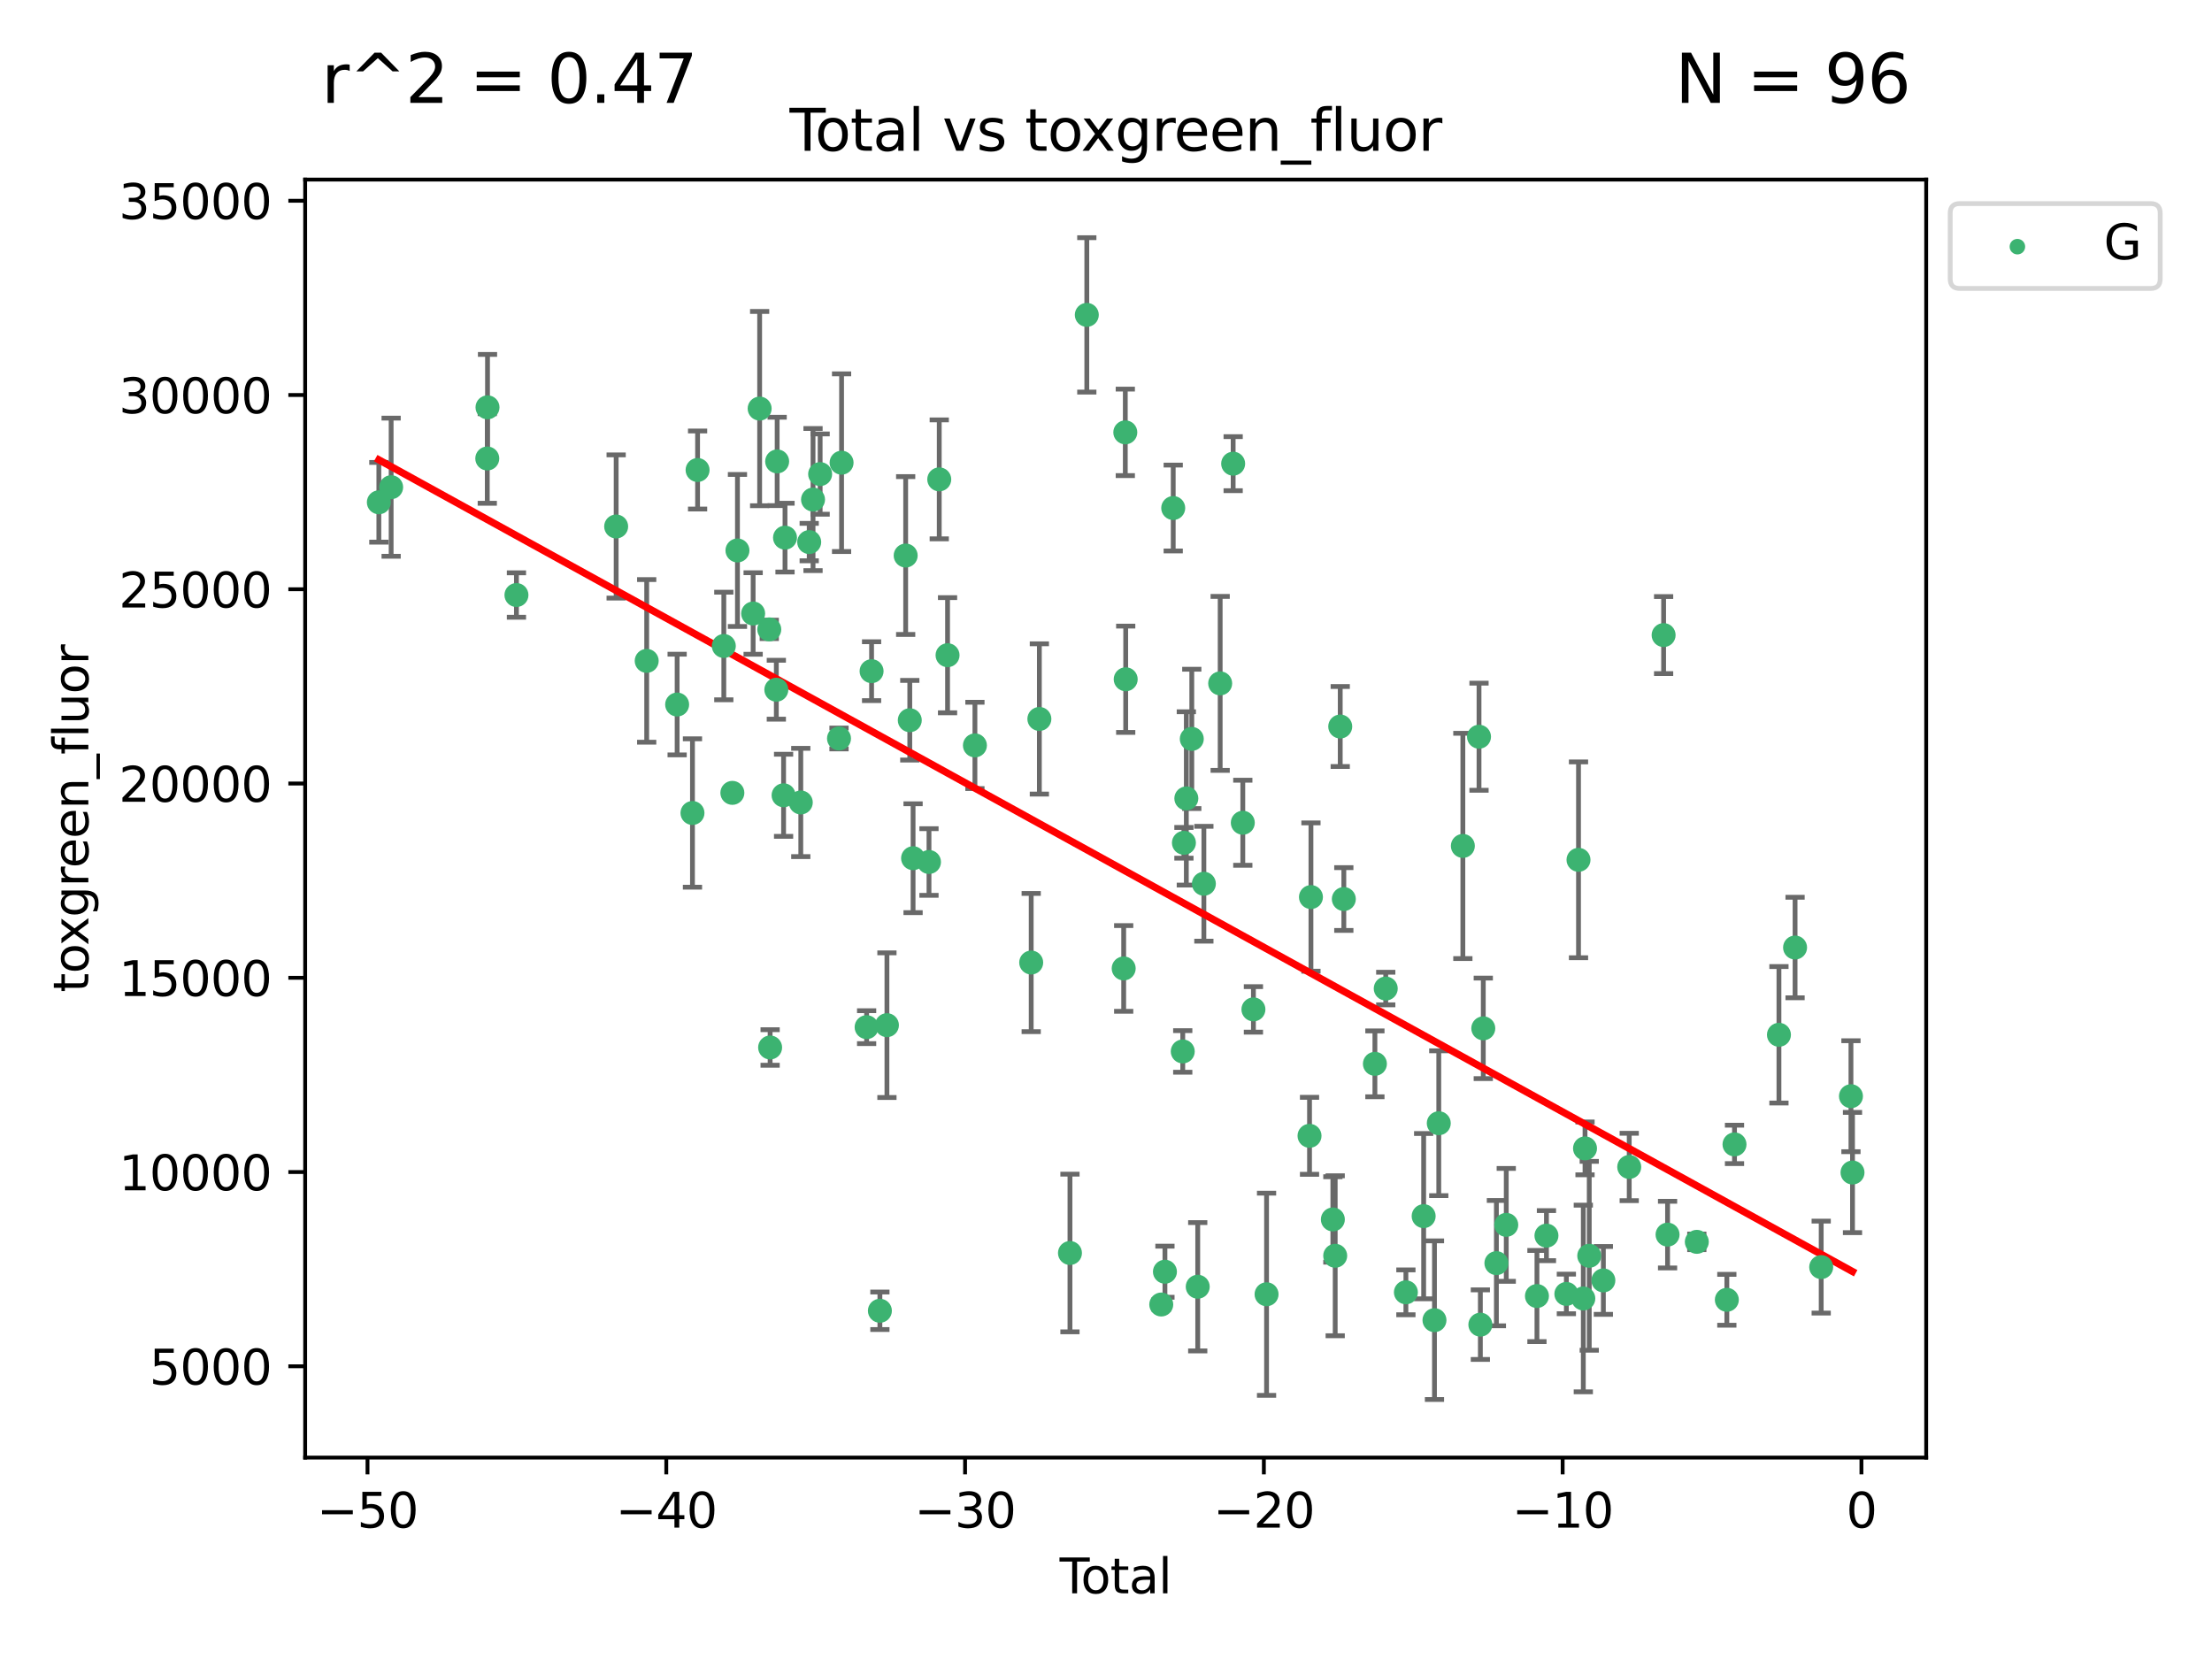 <?xml version="1.0" encoding="utf-8" standalone="no"?>
<!DOCTYPE svg PUBLIC "-//W3C//DTD SVG 1.1//EN"
  "http://www.w3.org/Graphics/SVG/1.1/DTD/svg11.dtd">
<svg xmlns:xlink="http://www.w3.org/1999/xlink" width="460.8pt" height="345.6pt" viewBox="0 0 460.8 345.6" xmlns="http://www.w3.org/2000/svg" version="1.1">
 <defs>
  <style type="text/css">*{stroke-linejoin: round; stroke-linecap: butt}</style>
 </defs>
 <g id="figure_1">
  <g id="patch_1">
   <path d="M 0 345.6 
L 460.8 345.6 
L 460.8 0 
L 0 0 
z
" style="fill: #ffffff"/>
  </g>
  <g id="axes_1">
   <g id="patch_2">
    <path d="M 63.571 303.64 
L 401.26 303.64 
L 401.26 37.411 
L 63.571 37.411 
z
" style="fill: #ffffff"/>
   </g>
   <g id="PathCollection_1">
    <defs>
     <path id="m34de394cd4" d="M 0 1.118 
C 0.297 1.118 0.581 1 0.791 0.791 
C 1 0.581 1.118 0.297 1.118 0 
C 1.118 -0.297 1 -0.581 0.791 -0.791 
C 0.581 -1 0.297 -1.118 0 -1.118 
C -0.297 -1.118 -0.581 -1 -0.791 -0.791 
C -1 -0.581 -1.118 -0.297 -1.118 0 
C -1.118 0.297 -1 0.581 -0.791 0.791 
C -0.581 1 -0.297 1.118 0 1.118 
z
" style="stroke: #3cb371"/>
    </defs>
    <g clip-path="url(#p09f873ee4b)">
     <use xlink:href="#m34de394cd4" x="78.921" y="104.636" style="fill: #3cb371; stroke: #3cb371"/>
     <use xlink:href="#m34de394cd4" x="81.481" y="101.492" style="fill: #3cb371; stroke: #3cb371"/>
     <use xlink:href="#m34de394cd4" x="101.51" y="95.512" style="fill: #3cb371; stroke: #3cb371"/>
     <use xlink:href="#m34de394cd4" x="101.558" y="84.856" style="fill: #3cb371; stroke: #3cb371"/>
     <use xlink:href="#m34de394cd4" x="107.586" y="123.955" style="fill: #3cb371; stroke: #3cb371"/>
     <use xlink:href="#m34de394cd4" x="128.357" y="109.675" style="fill: #3cb371; stroke: #3cb371"/>
     <use xlink:href="#m34de394cd4" x="134.718" y="137.672" style="fill: #3cb371; stroke: #3cb371"/>
     <use xlink:href="#m34de394cd4" x="141.06" y="146.767" style="fill: #3cb371; stroke: #3cb371"/>
     <use xlink:href="#m34de394cd4" x="144.254" y="169.361" style="fill: #3cb371; stroke: #3cb371"/>
     <use xlink:href="#m34de394cd4" x="145.32" y="97.911" style="fill: #3cb371; stroke: #3cb371"/>
     <use xlink:href="#m34de394cd4" x="150.783" y="134.572" style="fill: #3cb371; stroke: #3cb371"/>
     <use xlink:href="#m34de394cd4" x="152.565" y="165.167" style="fill: #3cb371; stroke: #3cb371"/>
     <use xlink:href="#m34de394cd4" x="153.626" y="114.671" style="fill: #3cb371; stroke: #3cb371"/>
     <use xlink:href="#m34de394cd4" x="156.893" y="127.805" style="fill: #3cb371; stroke: #3cb371"/>
     <use xlink:href="#m34de394cd4" x="158.248" y="85.115" style="fill: #3cb371; stroke: #3cb371"/>
     <use xlink:href="#m34de394cd4" x="160.252" y="131.112" style="fill: #3cb371; stroke: #3cb371"/>
     <use xlink:href="#m34de394cd4" x="160.43" y="218.208" style="fill: #3cb371; stroke: #3cb371"/>
     <use xlink:href="#m34de394cd4" x="161.724" y="143.681" style="fill: #3cb371; stroke: #3cb371"/>
     <use xlink:href="#m34de394cd4" x="161.896" y="96.121" style="fill: #3cb371; stroke: #3cb371"/>
     <use xlink:href="#m34de394cd4" x="163.235" y="165.672" style="fill: #3cb371; stroke: #3cb371"/>
     <use xlink:href="#m34de394cd4" x="163.533" y="112.002" style="fill: #3cb371; stroke: #3cb371"/>
     <use xlink:href="#m34de394cd4" x="166.818" y="167.167" style="fill: #3cb371; stroke: #3cb371"/>
     <use xlink:href="#m34de394cd4" x="168.572" y="112.924" style="fill: #3cb371; stroke: #3cb371"/>
     <use xlink:href="#m34de394cd4" x="169.37" y="104.069" style="fill: #3cb371; stroke: #3cb371"/>
     <use xlink:href="#m34de394cd4" x="170.85" y="98.759" style="fill: #3cb371; stroke: #3cb371"/>
     <use xlink:href="#m34de394cd4" x="174.78" y="153.838" style="fill: #3cb371; stroke: #3cb371"/>
     <use xlink:href="#m34de394cd4" x="175.316" y="96.386" style="fill: #3cb371; stroke: #3cb371"/>
     <use xlink:href="#m34de394cd4" x="180.532" y="213.975" style="fill: #3cb371; stroke: #3cb371"/>
     <use xlink:href="#m34de394cd4" x="181.567" y="139.818" style="fill: #3cb371; stroke: #3cb371"/>
     <use xlink:href="#m34de394cd4" x="183.298" y="273.057" style="fill: #3cb371; stroke: #3cb371"/>
     <use xlink:href="#m34de394cd4" x="184.764" y="213.562" style="fill: #3cb371; stroke: #3cb371"/>
     <use xlink:href="#m34de394cd4" x="188.668" y="115.73" style="fill: #3cb371; stroke: #3cb371"/>
     <use xlink:href="#m34de394cd4" x="189.525" y="150.036" style="fill: #3cb371; stroke: #3cb371"/>
     <use xlink:href="#m34de394cd4" x="190.211" y="178.78" style="fill: #3cb371; stroke: #3cb371"/>
     <use xlink:href="#m34de394cd4" x="193.525" y="179.57" style="fill: #3cb371; stroke: #3cb371"/>
     <use xlink:href="#m34de394cd4" x="195.663" y="99.86" style="fill: #3cb371; stroke: #3cb371"/>
     <use xlink:href="#m34de394cd4" x="197.393" y="136.492" style="fill: #3cb371; stroke: #3cb371"/>
     <use xlink:href="#m34de394cd4" x="203.094" y="155.281" style="fill: #3cb371; stroke: #3cb371"/>
     <use xlink:href="#m34de394cd4" x="214.817" y="200.512" style="fill: #3cb371; stroke: #3cb371"/>
     <use xlink:href="#m34de394cd4" x="216.52" y="149.77" style="fill: #3cb371; stroke: #3cb371"/>
     <use xlink:href="#m34de394cd4" x="222.893" y="261.024" style="fill: #3cb371; stroke: #3cb371"/>
     <use xlink:href="#m34de394cd4" x="226.402" y="65.595" style="fill: #3cb371; stroke: #3cb371"/>
     <use xlink:href="#m34de394cd4" x="234.085" y="201.743" style="fill: #3cb371; stroke: #3cb371"/>
     <use xlink:href="#m34de394cd4" x="234.422" y="90.069" style="fill: #3cb371; stroke: #3cb371"/>
     <use xlink:href="#m34de394cd4" x="234.505" y="141.503" style="fill: #3cb371; stroke: #3cb371"/>
     <use xlink:href="#m34de394cd4" x="241.911" y="271.752" style="fill: #3cb371; stroke: #3cb371"/>
     <use xlink:href="#m34de394cd4" x="242.678" y="264.922" style="fill: #3cb371; stroke: #3cb371"/>
     <use xlink:href="#m34de394cd4" x="244.404" y="105.83" style="fill: #3cb371; stroke: #3cb371"/>
     <use xlink:href="#m34de394cd4" x="246.389" y="219.033" style="fill: #3cb371; stroke: #3cb371"/>
     <use xlink:href="#m34de394cd4" x="246.632" y="175.575" style="fill: #3cb371; stroke: #3cb371"/>
     <use xlink:href="#m34de394cd4" x="247.135" y="166.323" style="fill: #3cb371; stroke: #3cb371"/>
     <use xlink:href="#m34de394cd4" x="248.271" y="153.926" style="fill: #3cb371; stroke: #3cb371"/>
     <use xlink:href="#m34de394cd4" x="249.51" y="268.051" style="fill: #3cb371; stroke: #3cb371"/>
     <use xlink:href="#m34de394cd4" x="250.789" y="184.102" style="fill: #3cb371; stroke: #3cb371"/>
     <use xlink:href="#m34de394cd4" x="254.185" y="142.362" style="fill: #3cb371; stroke: #3cb371"/>
     <use xlink:href="#m34de394cd4" x="256.889" y="96.591" style="fill: #3cb371; stroke: #3cb371"/>
     <use xlink:href="#m34de394cd4" x="258.899" y="171.392" style="fill: #3cb371; stroke: #3cb371"/>
     <use xlink:href="#m34de394cd4" x="261.111" y="210.273" style="fill: #3cb371; stroke: #3cb371"/>
     <use xlink:href="#m34de394cd4" x="263.848" y="269.618" style="fill: #3cb371; stroke: #3cb371"/>
     <use xlink:href="#m34de394cd4" x="272.798" y="236.612" style="fill: #3cb371; stroke: #3cb371"/>
     <use xlink:href="#m34de394cd4" x="273.095" y="186.874" style="fill: #3cb371; stroke: #3cb371"/>
     <use xlink:href="#m34de394cd4" x="277.659" y="254.033" style="fill: #3cb371; stroke: #3cb371"/>
     <use xlink:href="#m34de394cd4" x="278.147" y="261.6" style="fill: #3cb371; stroke: #3cb371"/>
     <use xlink:href="#m34de394cd4" x="279.196" y="151.347" style="fill: #3cb371; stroke: #3cb371"/>
     <use xlink:href="#m34de394cd4" x="279.944" y="187.286" style="fill: #3cb371; stroke: #3cb371"/>
     <use xlink:href="#m34de394cd4" x="286.418" y="221.616" style="fill: #3cb371; stroke: #3cb371"/>
     <use xlink:href="#m34de394cd4" x="288.676" y="205.931" style="fill: #3cb371; stroke: #3cb371"/>
     <use xlink:href="#m34de394cd4" x="292.874" y="269.212" style="fill: #3cb371; stroke: #3cb371"/>
     <use xlink:href="#m34de394cd4" x="296.573" y="253.346" style="fill: #3cb371; stroke: #3cb371"/>
     <use xlink:href="#m34de394cd4" x="298.827" y="275.016" style="fill: #3cb371; stroke: #3cb371"/>
     <use xlink:href="#m34de394cd4" x="299.723" y="233.991" style="fill: #3cb371; stroke: #3cb371"/>
     <use xlink:href="#m34de394cd4" x="304.74" y="176.222" style="fill: #3cb371; stroke: #3cb371"/>
     <use xlink:href="#m34de394cd4" x="308.106" y="153.473" style="fill: #3cb371; stroke: #3cb371"/>
     <use xlink:href="#m34de394cd4" x="308.386" y="275.95" style="fill: #3cb371; stroke: #3cb371"/>
     <use xlink:href="#m34de394cd4" x="308.995" y="214.222" style="fill: #3cb371; stroke: #3cb371"/>
     <use xlink:href="#m34de394cd4" x="311.728" y="263.135" style="fill: #3cb371; stroke: #3cb371"/>
     <use xlink:href="#m34de394cd4" x="313.781" y="255.162" style="fill: #3cb371; stroke: #3cb371"/>
     <use xlink:href="#m34de394cd4" x="320.174" y="269.987" style="fill: #3cb371; stroke: #3cb371"/>
     <use xlink:href="#m34de394cd4" x="322.154" y="257.404" style="fill: #3cb371; stroke: #3cb371"/>
     <use xlink:href="#m34de394cd4" x="326.302" y="269.549" style="fill: #3cb371; stroke: #3cb371"/>
     <use xlink:href="#m34de394cd4" x="328.832" y="179.118" style="fill: #3cb371; stroke: #3cb371"/>
     <use xlink:href="#m34de394cd4" x="329.833" y="270.498" style="fill: #3cb371; stroke: #3cb371"/>
     <use xlink:href="#m34de394cd4" x="330.188" y="239.232" style="fill: #3cb371; stroke: #3cb371"/>
     <use xlink:href="#m34de394cd4" x="331.07" y="261.604" style="fill: #3cb371; stroke: #3cb371"/>
     <use xlink:href="#m34de394cd4" x="334.01" y="266.733" style="fill: #3cb371; stroke: #3cb371"/>
     <use xlink:href="#m34de394cd4" x="339.397" y="243.1" style="fill: #3cb371; stroke: #3cb371"/>
     <use xlink:href="#m34de394cd4" x="346.561" y="132.3" style="fill: #3cb371; stroke: #3cb371"/>
     <use xlink:href="#m34de394cd4" x="347.385" y="257.193" style="fill: #3cb371; stroke: #3cb371"/>
     <use xlink:href="#m34de394cd4" x="353.478" y="258.698" style="fill: #3cb371; stroke: #3cb371"/>
     <use xlink:href="#m34de394cd4" x="359.732" y="270.772" style="fill: #3cb371; stroke: #3cb371"/>
     <use xlink:href="#m34de394cd4" x="361.329" y="238.4" style="fill: #3cb371; stroke: #3cb371"/>
     <use xlink:href="#m34de394cd4" x="370.586" y="215.565" style="fill: #3cb371; stroke: #3cb371"/>
     <use xlink:href="#m34de394cd4" x="373.946" y="197.387" style="fill: #3cb371; stroke: #3cb371"/>
     <use xlink:href="#m34de394cd4" x="379.388" y="263.958" style="fill: #3cb371; stroke: #3cb371"/>
     <use xlink:href="#m34de394cd4" x="385.588" y="228.358" style="fill: #3cb371; stroke: #3cb371"/>
     <use xlink:href="#m34de394cd4" x="385.911" y="244.257" style="fill: #3cb371; stroke: #3cb371"/>
    </g>
   </g>
   <g id="matplotlib.axis_1">
    <g id="xtick_1">
     <g id="line2d_1">
      <defs>
       <path id="maa4e428015" d="M 0 0 
L 0 3.5 
" style="stroke: #000000; stroke-width: 0.8"/>
      </defs>
      <g>
       <use xlink:href="#maa4e428015" x="76.557" y="303.64" style="stroke: #000000; stroke-width: 0.8"/>
      </g>
     </g>
     <g id="text_1">
      <!-- −50 -->
      <g transform="translate(66.005 318.238)scale(0.1 -0.1)">
       <defs>
        <path id="DejaVuSans-2212" d="M 678 2272 
L 4684 2272 
L 4684 1741 
L 678 1741 
L 678 2272 
z
" transform="scale(0.016)"/>
        <path id="DejaVuSans-35" d="M 691 4666 
L 3169 4666 
L 3169 4134 
L 1269 4134 
L 1269 2991 
Q 1406 3038 1543 3061 
Q 1681 3084 1819 3084 
Q 2600 3084 3056 2656 
Q 3513 2228 3513 1497 
Q 3513 744 3044 326 
Q 2575 -91 1722 -91 
Q 1428 -91 1123 -41 
Q 819 9 494 109 
L 494 744 
Q 775 591 1075 516 
Q 1375 441 1709 441 
Q 2250 441 2565 725 
Q 2881 1009 2881 1497 
Q 2881 1984 2565 2268 
Q 2250 2553 1709 2553 
Q 1456 2553 1204 2497 
Q 953 2441 691 2322 
L 691 4666 
z
" transform="scale(0.016)"/>
        <path id="DejaVuSans-30" d="M 2034 4250 
Q 1547 4250 1301 3770 
Q 1056 3291 1056 2328 
Q 1056 1369 1301 889 
Q 1547 409 2034 409 
Q 2525 409 2770 889 
Q 3016 1369 3016 2328 
Q 3016 3291 2770 3770 
Q 2525 4250 2034 4250 
z
M 2034 4750 
Q 2819 4750 3233 4129 
Q 3647 3509 3647 2328 
Q 3647 1150 3233 529 
Q 2819 -91 2034 -91 
Q 1250 -91 836 529 
Q 422 1150 422 2328 
Q 422 3509 836 4129 
Q 1250 4750 2034 4750 
z
" transform="scale(0.016)"/>
       </defs>
       <use xlink:href="#DejaVuSans-2212"/>
       <use xlink:href="#DejaVuSans-35" x="83.789"/>
       <use xlink:href="#DejaVuSans-30" x="147.412"/>
      </g>
     </g>
    </g>
    <g id="xtick_2">
     <g id="line2d_2">
      <g>
       <use xlink:href="#maa4e428015" x="138.8" y="303.64" style="stroke: #000000; stroke-width: 0.8"/>
      </g>
     </g>
     <g id="text_2">
      <!-- −40 -->
      <g transform="translate(128.248 318.238)scale(0.1 -0.1)">
       <defs>
        <path id="DejaVuSans-34" d="M 2419 4116 
L 825 1625 
L 2419 1625 
L 2419 4116 
z
M 2253 4666 
L 3047 4666 
L 3047 1625 
L 3713 1625 
L 3713 1100 
L 3047 1100 
L 3047 0 
L 2419 0 
L 2419 1100 
L 313 1100 
L 313 1709 
L 2253 4666 
z
" transform="scale(0.016)"/>
       </defs>
       <use xlink:href="#DejaVuSans-2212"/>
       <use xlink:href="#DejaVuSans-34" x="83.789"/>
       <use xlink:href="#DejaVuSans-30" x="147.412"/>
      </g>
     </g>
    </g>
    <g id="xtick_3">
     <g id="line2d_3">
      <g>
       <use xlink:href="#maa4e428015" x="201.043" y="303.64" style="stroke: #000000; stroke-width: 0.8"/>
      </g>
     </g>
     <g id="text_3">
      <!-- −30 -->
      <g transform="translate(190.491 318.238)scale(0.1 -0.1)">
       <defs>
        <path id="DejaVuSans-33" d="M 2597 2516 
Q 3050 2419 3304 2112 
Q 3559 1806 3559 1356 
Q 3559 666 3084 287 
Q 2609 -91 1734 -91 
Q 1441 -91 1130 -33 
Q 819 25 488 141 
L 488 750 
Q 750 597 1062 519 
Q 1375 441 1716 441 
Q 2309 441 2620 675 
Q 2931 909 2931 1356 
Q 2931 1769 2642 2001 
Q 2353 2234 1838 2234 
L 1294 2234 
L 1294 2753 
L 1863 2753 
Q 2328 2753 2575 2939 
Q 2822 3125 2822 3475 
Q 2822 3834 2567 4026 
Q 2313 4219 1838 4219 
Q 1578 4219 1281 4162 
Q 984 4106 628 3988 
L 628 4550 
Q 988 4650 1302 4700 
Q 1616 4750 1894 4750 
Q 2613 4750 3031 4423 
Q 3450 4097 3450 3541 
Q 3450 3153 3228 2886 
Q 3006 2619 2597 2516 
z
" transform="scale(0.016)"/>
       </defs>
       <use xlink:href="#DejaVuSans-2212"/>
       <use xlink:href="#DejaVuSans-33" x="83.789"/>
       <use xlink:href="#DejaVuSans-30" x="147.412"/>
      </g>
     </g>
    </g>
    <g id="xtick_4">
     <g id="line2d_4">
      <g>
       <use xlink:href="#maa4e428015" x="263.286" y="303.64" style="stroke: #000000; stroke-width: 0.8"/>
      </g>
     </g>
     <g id="text_4">
      <!-- −20 -->
      <g transform="translate(252.734 318.238)scale(0.1 -0.1)">
       <defs>
        <path id="DejaVuSans-32" d="M 1228 531 
L 3431 531 
L 3431 0 
L 469 0 
L 469 531 
Q 828 903 1448 1529 
Q 2069 2156 2228 2338 
Q 2531 2678 2651 2914 
Q 2772 3150 2772 3378 
Q 2772 3750 2511 3984 
Q 2250 4219 1831 4219 
Q 1534 4219 1204 4116 
Q 875 4013 500 3803 
L 500 4441 
Q 881 4594 1212 4672 
Q 1544 4750 1819 4750 
Q 2544 4750 2975 4387 
Q 3406 4025 3406 3419 
Q 3406 3131 3298 2873 
Q 3191 2616 2906 2266 
Q 2828 2175 2409 1742 
Q 1991 1309 1228 531 
z
" transform="scale(0.016)"/>
       </defs>
       <use xlink:href="#DejaVuSans-2212"/>
       <use xlink:href="#DejaVuSans-32" x="83.789"/>
       <use xlink:href="#DejaVuSans-30" x="147.412"/>
      </g>
     </g>
    </g>
    <g id="xtick_5">
     <g id="line2d_5">
      <g>
       <use xlink:href="#maa4e428015" x="325.529" y="303.64" style="stroke: #000000; stroke-width: 0.8"/>
      </g>
     </g>
     <g id="text_5">
      <!-- −10 -->
      <g transform="translate(314.977 318.238)scale(0.1 -0.1)">
       <defs>
        <path id="DejaVuSans-31" d="M 794 531 
L 1825 531 
L 1825 4091 
L 703 3866 
L 703 4441 
L 1819 4666 
L 2450 4666 
L 2450 531 
L 3481 531 
L 3481 0 
L 794 0 
L 794 531 
z
" transform="scale(0.016)"/>
       </defs>
       <use xlink:href="#DejaVuSans-2212"/>
       <use xlink:href="#DejaVuSans-31" x="83.789"/>
       <use xlink:href="#DejaVuSans-30" x="147.412"/>
      </g>
     </g>
    </g>
    <g id="xtick_6">
     <g id="line2d_6">
      <g>
       <use xlink:href="#maa4e428015" x="387.772" y="303.64" style="stroke: #000000; stroke-width: 0.8"/>
      </g>
     </g>
     <g id="text_6">
      <!-- 0 -->
      <g transform="translate(384.591 318.238)scale(0.1 -0.1)">
       <use xlink:href="#DejaVuSans-30"/>
      </g>
     </g>
    </g>
    <g id="text_7">
     <!-- Total -->
     <g transform="translate(220.739 331.917)scale(0.1 -0.1)">
      <defs>
       <path id="DejaVuSans-54" d="M -19 4666 
L 3928 4666 
L 3928 4134 
L 2272 4134 
L 2272 0 
L 1638 0 
L 1638 4134 
L -19 4134 
L -19 4666 
z
" transform="scale(0.016)"/>
       <path id="DejaVuSans-6f" d="M 1959 3097 
Q 1497 3097 1228 2736 
Q 959 2375 959 1747 
Q 959 1119 1226 758 
Q 1494 397 1959 397 
Q 2419 397 2687 759 
Q 2956 1122 2956 1747 
Q 2956 2369 2687 2733 
Q 2419 3097 1959 3097 
z
M 1959 3584 
Q 2709 3584 3137 3096 
Q 3566 2609 3566 1747 
Q 3566 888 3137 398 
Q 2709 -91 1959 -91 
Q 1206 -91 779 398 
Q 353 888 353 1747 
Q 353 2609 779 3096 
Q 1206 3584 1959 3584 
z
" transform="scale(0.016)"/>
       <path id="DejaVuSans-74" d="M 1172 4494 
L 1172 3500 
L 2356 3500 
L 2356 3053 
L 1172 3053 
L 1172 1153 
Q 1172 725 1289 603 
Q 1406 481 1766 481 
L 2356 481 
L 2356 0 
L 1766 0 
Q 1100 0 847 248 
Q 594 497 594 1153 
L 594 3053 
L 172 3053 
L 172 3500 
L 594 3500 
L 594 4494 
L 1172 4494 
z
" transform="scale(0.016)"/>
       <path id="DejaVuSans-61" d="M 2194 1759 
Q 1497 1759 1228 1600 
Q 959 1441 959 1056 
Q 959 750 1161 570 
Q 1363 391 1709 391 
Q 2188 391 2477 730 
Q 2766 1069 2766 1631 
L 2766 1759 
L 2194 1759 
z
M 3341 1997 
L 3341 0 
L 2766 0 
L 2766 531 
Q 2569 213 2275 61 
Q 1981 -91 1556 -91 
Q 1019 -91 701 211 
Q 384 513 384 1019 
Q 384 1609 779 1909 
Q 1175 2209 1959 2209 
L 2766 2209 
L 2766 2266 
Q 2766 2663 2505 2880 
Q 2244 3097 1772 3097 
Q 1472 3097 1187 3025 
Q 903 2953 641 2809 
L 641 3341 
Q 956 3463 1253 3523 
Q 1550 3584 1831 3584 
Q 2591 3584 2966 3190 
Q 3341 2797 3341 1997 
z
" transform="scale(0.016)"/>
       <path id="DejaVuSans-6c" d="M 603 4863 
L 1178 4863 
L 1178 0 
L 603 0 
L 603 4863 
z
" transform="scale(0.016)"/>
      </defs>
      <use xlink:href="#DejaVuSans-54"/>
      <use xlink:href="#DejaVuSans-6f" x="44.084"/>
      <use xlink:href="#DejaVuSans-74" x="105.266"/>
      <use xlink:href="#DejaVuSans-61" x="144.475"/>
      <use xlink:href="#DejaVuSans-6c" x="205.754"/>
     </g>
    </g>
   </g>
   <g id="matplotlib.axis_2">
    <g id="ytick_1">
     <g id="line2d_7">
      <defs>
       <path id="m8d5c5bfbf7" d="M 0 0 
L -3.5 0 
" style="stroke: #000000; stroke-width: 0.8"/>
      </defs>
      <g>
       <use xlink:href="#m8d5c5bfbf7" x="63.571" y="284.623" style="stroke: #000000; stroke-width: 0.8"/>
      </g>
     </g>
     <g id="text_8">
      <!-- 5000 -->
      <g transform="translate(31.121 288.422)scale(0.1 -0.1)">
       <use xlink:href="#DejaVuSans-35"/>
       <use xlink:href="#DejaVuSans-30" x="63.623"/>
       <use xlink:href="#DejaVuSans-30" x="127.246"/>
       <use xlink:href="#DejaVuSans-30" x="190.869"/>
      </g>
     </g>
    </g>
    <g id="ytick_2">
     <g id="line2d_8">
      <g>
       <use xlink:href="#m8d5c5bfbf7" x="63.571" y="244.155" style="stroke: #000000; stroke-width: 0.8"/>
      </g>
     </g>
     <g id="text_9">
      <!-- 10000 -->
      <g transform="translate(24.759 247.955)scale(0.1 -0.1)">
       <use xlink:href="#DejaVuSans-31"/>
       <use xlink:href="#DejaVuSans-30" x="63.623"/>
       <use xlink:href="#DejaVuSans-30" x="127.246"/>
       <use xlink:href="#DejaVuSans-30" x="190.869"/>
       <use xlink:href="#DejaVuSans-30" x="254.492"/>
      </g>
     </g>
    </g>
    <g id="ytick_3">
     <g id="line2d_9">
      <g>
       <use xlink:href="#m8d5c5bfbf7" x="63.571" y="203.688" style="stroke: #000000; stroke-width: 0.8"/>
      </g>
     </g>
     <g id="text_10">
      <!-- 15000 -->
      <g transform="translate(24.759 207.487)scale(0.1 -0.1)">
       <use xlink:href="#DejaVuSans-31"/>
       <use xlink:href="#DejaVuSans-35" x="63.623"/>
       <use xlink:href="#DejaVuSans-30" x="127.246"/>
       <use xlink:href="#DejaVuSans-30" x="190.869"/>
       <use xlink:href="#DejaVuSans-30" x="254.492"/>
      </g>
     </g>
    </g>
    <g id="ytick_4">
     <g id="line2d_10">
      <g>
       <use xlink:href="#m8d5c5bfbf7" x="63.571" y="163.221" style="stroke: #000000; stroke-width: 0.8"/>
      </g>
     </g>
     <g id="text_11">
      <!-- 20000 -->
      <g transform="translate(24.759 167.02)scale(0.1 -0.1)">
       <use xlink:href="#DejaVuSans-32"/>
       <use xlink:href="#DejaVuSans-30" x="63.623"/>
       <use xlink:href="#DejaVuSans-30" x="127.246"/>
       <use xlink:href="#DejaVuSans-30" x="190.869"/>
       <use xlink:href="#DejaVuSans-30" x="254.492"/>
      </g>
     </g>
    </g>
    <g id="ytick_5">
     <g id="line2d_11">
      <g>
       <use xlink:href="#m8d5c5bfbf7" x="63.571" y="122.754" style="stroke: #000000; stroke-width: 0.8"/>
      </g>
     </g>
     <g id="text_12">
      <!-- 25000 -->
      <g transform="translate(24.759 126.553)scale(0.1 -0.1)">
       <use xlink:href="#DejaVuSans-32"/>
       <use xlink:href="#DejaVuSans-35" x="63.623"/>
       <use xlink:href="#DejaVuSans-30" x="127.246"/>
       <use xlink:href="#DejaVuSans-30" x="190.869"/>
       <use xlink:href="#DejaVuSans-30" x="254.492"/>
      </g>
     </g>
    </g>
    <g id="ytick_6">
     <g id="line2d_12">
      <g>
       <use xlink:href="#m8d5c5bfbf7" x="63.571" y="82.286" style="stroke: #000000; stroke-width: 0.8"/>
      </g>
     </g>
     <g id="text_13">
      <!-- 30000 -->
      <g transform="translate(24.759 86.086)scale(0.1 -0.1)">
       <use xlink:href="#DejaVuSans-33"/>
       <use xlink:href="#DejaVuSans-30" x="63.623"/>
       <use xlink:href="#DejaVuSans-30" x="127.246"/>
       <use xlink:href="#DejaVuSans-30" x="190.869"/>
       <use xlink:href="#DejaVuSans-30" x="254.492"/>
      </g>
     </g>
    </g>
    <g id="ytick_7">
     <g id="line2d_13">
      <g>
       <use xlink:href="#m8d5c5bfbf7" x="63.571" y="41.819" style="stroke: #000000; stroke-width: 0.8"/>
      </g>
     </g>
     <g id="text_14">
      <!-- 35000 -->
      <g transform="translate(24.759 45.618)scale(0.1 -0.1)">
       <use xlink:href="#DejaVuSans-33"/>
       <use xlink:href="#DejaVuSans-35" x="63.623"/>
       <use xlink:href="#DejaVuSans-30" x="127.246"/>
       <use xlink:href="#DejaVuSans-30" x="190.869"/>
       <use xlink:href="#DejaVuSans-30" x="254.492"/>
      </g>
     </g>
    </g>
    <g id="text_15">
     <!-- toxgreen_fluor -->
     <g transform="translate(18.401 206.72)rotate(-90)scale(0.1 -0.1)">
      <defs>
       <path id="DejaVuSans-78" d="M 3513 3500 
L 2247 1797 
L 3578 0 
L 2900 0 
L 1881 1375 
L 863 0 
L 184 0 
L 1544 1831 
L 300 3500 
L 978 3500 
L 1906 2253 
L 2834 3500 
L 3513 3500 
z
" transform="scale(0.016)"/>
       <path id="DejaVuSans-67" d="M 2906 1791 
Q 2906 2416 2648 2759 
Q 2391 3103 1925 3103 
Q 1463 3103 1205 2759 
Q 947 2416 947 1791 
Q 947 1169 1205 825 
Q 1463 481 1925 481 
Q 2391 481 2648 825 
Q 2906 1169 2906 1791 
z
M 3481 434 
Q 3481 -459 3084 -895 
Q 2688 -1331 1869 -1331 
Q 1566 -1331 1297 -1286 
Q 1028 -1241 775 -1147 
L 775 -588 
Q 1028 -725 1275 -790 
Q 1522 -856 1778 -856 
Q 2344 -856 2625 -561 
Q 2906 -266 2906 331 
L 2906 616 
Q 2728 306 2450 153 
Q 2172 0 1784 0 
Q 1141 0 747 490 
Q 353 981 353 1791 
Q 353 2603 747 3093 
Q 1141 3584 1784 3584 
Q 2172 3584 2450 3431 
Q 2728 3278 2906 2969 
L 2906 3500 
L 3481 3500 
L 3481 434 
z
" transform="scale(0.016)"/>
       <path id="DejaVuSans-72" d="M 2631 2963 
Q 2534 3019 2420 3045 
Q 2306 3072 2169 3072 
Q 1681 3072 1420 2755 
Q 1159 2438 1159 1844 
L 1159 0 
L 581 0 
L 581 3500 
L 1159 3500 
L 1159 2956 
Q 1341 3275 1631 3429 
Q 1922 3584 2338 3584 
Q 2397 3584 2469 3576 
Q 2541 3569 2628 3553 
L 2631 2963 
z
" transform="scale(0.016)"/>
       <path id="DejaVuSans-65" d="M 3597 1894 
L 3597 1613 
L 953 1613 
Q 991 1019 1311 708 
Q 1631 397 2203 397 
Q 2534 397 2845 478 
Q 3156 559 3463 722 
L 3463 178 
Q 3153 47 2828 -22 
Q 2503 -91 2169 -91 
Q 1331 -91 842 396 
Q 353 884 353 1716 
Q 353 2575 817 3079 
Q 1281 3584 2069 3584 
Q 2775 3584 3186 3129 
Q 3597 2675 3597 1894 
z
M 3022 2063 
Q 3016 2534 2758 2815 
Q 2500 3097 2075 3097 
Q 1594 3097 1305 2825 
Q 1016 2553 972 2059 
L 3022 2063 
z
" transform="scale(0.016)"/>
       <path id="DejaVuSans-6e" d="M 3513 2113 
L 3513 0 
L 2938 0 
L 2938 2094 
Q 2938 2591 2744 2837 
Q 2550 3084 2163 3084 
Q 1697 3084 1428 2787 
Q 1159 2491 1159 1978 
L 1159 0 
L 581 0 
L 581 3500 
L 1159 3500 
L 1159 2956 
Q 1366 3272 1645 3428 
Q 1925 3584 2291 3584 
Q 2894 3584 3203 3211 
Q 3513 2838 3513 2113 
z
" transform="scale(0.016)"/>
       <path id="DejaVuSans-5f" d="M 3263 -1063 
L 3263 -1509 
L -63 -1509 
L -63 -1063 
L 3263 -1063 
z
" transform="scale(0.016)"/>
       <path id="DejaVuSans-66" d="M 2375 4863 
L 2375 4384 
L 1825 4384 
Q 1516 4384 1395 4259 
Q 1275 4134 1275 3809 
L 1275 3500 
L 2222 3500 
L 2222 3053 
L 1275 3053 
L 1275 0 
L 697 0 
L 697 3053 
L 147 3053 
L 147 3500 
L 697 3500 
L 697 3744 
Q 697 4328 969 4595 
Q 1241 4863 1831 4863 
L 2375 4863 
z
" transform="scale(0.016)"/>
       <path id="DejaVuSans-75" d="M 544 1381 
L 544 3500 
L 1119 3500 
L 1119 1403 
Q 1119 906 1312 657 
Q 1506 409 1894 409 
Q 2359 409 2629 706 
Q 2900 1003 2900 1516 
L 2900 3500 
L 3475 3500 
L 3475 0 
L 2900 0 
L 2900 538 
Q 2691 219 2414 64 
Q 2138 -91 1772 -91 
Q 1169 -91 856 284 
Q 544 659 544 1381 
z
M 1991 3584 
L 1991 3584 
z
" transform="scale(0.016)"/>
      </defs>
      <use xlink:href="#DejaVuSans-74"/>
      <use xlink:href="#DejaVuSans-6f" x="39.209"/>
      <use xlink:href="#DejaVuSans-78" x="97.266"/>
      <use xlink:href="#DejaVuSans-67" x="156.445"/>
      <use xlink:href="#DejaVuSans-72" x="219.922"/>
      <use xlink:href="#DejaVuSans-65" x="258.785"/>
      <use xlink:href="#DejaVuSans-65" x="320.309"/>
      <use xlink:href="#DejaVuSans-6e" x="381.832"/>
      <use xlink:href="#DejaVuSans-5f" x="445.211"/>
      <use xlink:href="#DejaVuSans-66" x="495.211"/>
      <use xlink:href="#DejaVuSans-6c" x="530.416"/>
      <use xlink:href="#DejaVuSans-75" x="558.199"/>
      <use xlink:href="#DejaVuSans-6f" x="621.578"/>
      <use xlink:href="#DejaVuSans-72" x="682.76"/>
     </g>
    </g>
   </g>
   <g id="LineCollection_1">
    <path d="M 78.921 112.94 
L 78.921 96.331 
" clip-path="url(#p09f873ee4b)" style="fill: none; stroke: #696969"/>
    <path d="M 81.481 115.88 
L 81.481 87.105 
" clip-path="url(#p09f873ee4b)" style="fill: none; stroke: #696969"/>
    <path d="M 101.51 104.841 
L 101.51 86.183 
" clip-path="url(#p09f873ee4b)" style="fill: none; stroke: #696969"/>
    <path d="M 101.558 95.883 
L 101.558 73.829 
" clip-path="url(#p09f873ee4b)" style="fill: none; stroke: #696969"/>
    <path d="M 107.586 128.583 
L 107.586 119.327 
" clip-path="url(#p09f873ee4b)" style="fill: none; stroke: #696969"/>
    <path d="M 128.357 124.591 
L 128.357 94.76 
" clip-path="url(#p09f873ee4b)" style="fill: none; stroke: #696969"/>
    <path d="M 134.718 154.61 
L 134.718 120.734 
" clip-path="url(#p09f873ee4b)" style="fill: none; stroke: #696969"/>
    <path d="M 141.06 157.253 
L 141.06 136.28 
" clip-path="url(#p09f873ee4b)" style="fill: none; stroke: #696969"/>
    <path d="M 144.254 184.814 
L 144.254 153.907 
" clip-path="url(#p09f873ee4b)" style="fill: none; stroke: #696969"/>
    <path d="M 145.32 106.038 
L 145.32 89.784 
" clip-path="url(#p09f873ee4b)" style="fill: none; stroke: #696969"/>
    <path d="M 150.783 145.776 
L 150.783 123.367 
" clip-path="url(#p09f873ee4b)" style="fill: none; stroke: #696969"/>
    <path d="M 152.565 165.773 
L 152.565 164.562 
" clip-path="url(#p09f873ee4b)" style="fill: none; stroke: #696969"/>
    <path d="M 153.626 130.506 
L 153.626 98.836 
" clip-path="url(#p09f873ee4b)" style="fill: none; stroke: #696969"/>
    <path d="M 156.893 136.295 
L 156.893 119.314 
" clip-path="url(#p09f873ee4b)" style="fill: none; stroke: #696969"/>
    <path d="M 158.248 105.351 
L 158.248 64.879 
" clip-path="url(#p09f873ee4b)" style="fill: none; stroke: #696969"/>
    <path d="M 160.252 133.035 
L 160.252 129.188 
" clip-path="url(#p09f873ee4b)" style="fill: none; stroke: #696969"/>
    <path d="M 160.43 221.909 
L 160.43 214.507 
" clip-path="url(#p09f873ee4b)" style="fill: none; stroke: #696969"/>
    <path d="M 161.724 149.814 
L 161.724 137.549 
" clip-path="url(#p09f873ee4b)" style="fill: none; stroke: #696969"/>
    <path d="M 161.896 105.324 
L 161.896 86.918 
" clip-path="url(#p09f873ee4b)" style="fill: none; stroke: #696969"/>
    <path d="M 163.235 174.223 
L 163.235 157.121 
" clip-path="url(#p09f873ee4b)" style="fill: none; stroke: #696969"/>
    <path d="M 163.533 119.166 
L 163.533 104.838 
" clip-path="url(#p09f873ee4b)" style="fill: none; stroke: #696969"/>
    <path d="M 166.818 178.446 
L 166.818 155.888 
" clip-path="url(#p09f873ee4b)" style="fill: none; stroke: #696969"/>
    <path d="M 168.572 116.822 
L 168.572 109.025 
" clip-path="url(#p09f873ee4b)" style="fill: none; stroke: #696969"/>
    <path d="M 169.37 118.87 
L 169.37 89.268 
" clip-path="url(#p09f873ee4b)" style="fill: none; stroke: #696969"/>
    <path d="M 170.85 107.118 
L 170.85 90.4 
" clip-path="url(#p09f873ee4b)" style="fill: none; stroke: #696969"/>
    <path d="M 174.78 156.009 
L 174.78 151.667 
" clip-path="url(#p09f873ee4b)" style="fill: none; stroke: #696969"/>
    <path d="M 175.316 114.892 
L 175.316 77.88 
" clip-path="url(#p09f873ee4b)" style="fill: none; stroke: #696969"/>
    <path d="M 180.532 217.405 
L 180.532 210.545 
" clip-path="url(#p09f873ee4b)" style="fill: none; stroke: #696969"/>
    <path d="M 181.567 145.952 
L 181.567 133.685 
" clip-path="url(#p09f873ee4b)" style="fill: none; stroke: #696969"/>
    <path d="M 183.298 276.965 
L 183.298 269.148 
" clip-path="url(#p09f873ee4b)" style="fill: none; stroke: #696969"/>
    <path d="M 184.764 228.632 
L 184.764 198.493 
" clip-path="url(#p09f873ee4b)" style="fill: none; stroke: #696969"/>
    <path d="M 188.668 132.17 
L 188.668 99.289 
" clip-path="url(#p09f873ee4b)" style="fill: none; stroke: #696969"/>
    <path d="M 189.525 158.33 
L 189.525 141.742 
" clip-path="url(#p09f873ee4b)" style="fill: none; stroke: #696969"/>
    <path d="M 190.211 190.12 
L 190.211 167.44 
" clip-path="url(#p09f873ee4b)" style="fill: none; stroke: #696969"/>
    <path d="M 193.525 186.51 
L 193.525 172.63 
" clip-path="url(#p09f873ee4b)" style="fill: none; stroke: #696969"/>
    <path d="M 195.663 112.251 
L 195.663 87.47 
" clip-path="url(#p09f873ee4b)" style="fill: none; stroke: #696969"/>
    <path d="M 197.393 148.488 
L 197.393 124.496 
" clip-path="url(#p09f873ee4b)" style="fill: none; stroke: #696969"/>
    <path d="M 203.094 164.271 
L 203.094 146.291 
" clip-path="url(#p09f873ee4b)" style="fill: none; stroke: #696969"/>
    <path d="M 214.817 214.907 
L 214.817 186.117 
" clip-path="url(#p09f873ee4b)" style="fill: none; stroke: #696969"/>
    <path d="M 216.52 165.42 
L 216.52 134.12 
" clip-path="url(#p09f873ee4b)" style="fill: none; stroke: #696969"/>
    <path d="M 222.893 277.448 
L 222.893 244.601 
" clip-path="url(#p09f873ee4b)" style="fill: none; stroke: #696969"/>
    <path d="M 226.402 81.678 
L 226.402 49.513 
" clip-path="url(#p09f873ee4b)" style="fill: none; stroke: #696969"/>
    <path d="M 234.085 210.672 
L 234.085 192.814 
" clip-path="url(#p09f873ee4b)" style="fill: none; stroke: #696969"/>
    <path d="M 234.422 99.078 
L 234.422 81.06 
" clip-path="url(#p09f873ee4b)" style="fill: none; stroke: #696969"/>
    <path d="M 234.505 152.575 
L 234.505 130.43 
" clip-path="url(#p09f873ee4b)" style="fill: none; stroke: #696969"/>
    <path d="M 241.911 272.773 
L 241.911 270.731 
" clip-path="url(#p09f873ee4b)" style="fill: none; stroke: #696969"/>
    <path d="M 242.678 270.247 
L 242.678 259.596 
" clip-path="url(#p09f873ee4b)" style="fill: none; stroke: #696969"/>
    <path d="M 244.404 114.775 
L 244.404 96.885 
" clip-path="url(#p09f873ee4b)" style="fill: none; stroke: #696969"/>
    <path d="M 246.389 223.365 
L 246.389 214.7 
" clip-path="url(#p09f873ee4b)" style="fill: none; stroke: #696969"/>
    <path d="M 246.632 178.775 
L 246.632 172.376 
" clip-path="url(#p09f873ee4b)" style="fill: none; stroke: #696969"/>
    <path d="M 247.135 184.375 
L 247.135 148.271 
" clip-path="url(#p09f873ee4b)" style="fill: none; stroke: #696969"/>
    <path d="M 248.271 168.441 
L 248.271 139.411 
" clip-path="url(#p09f873ee4b)" style="fill: none; stroke: #696969"/>
    <path d="M 249.51 281.419 
L 249.51 254.684 
" clip-path="url(#p09f873ee4b)" style="fill: none; stroke: #696969"/>
    <path d="M 250.789 196.064 
L 250.789 172.14 
" clip-path="url(#p09f873ee4b)" style="fill: none; stroke: #696969"/>
    <path d="M 254.185 160.479 
L 254.185 124.245 
" clip-path="url(#p09f873ee4b)" style="fill: none; stroke: #696969"/>
    <path d="M 256.889 102.219 
L 256.889 90.963 
" clip-path="url(#p09f873ee4b)" style="fill: none; stroke: #696969"/>
    <path d="M 258.899 180.251 
L 258.899 162.533 
" clip-path="url(#p09f873ee4b)" style="fill: none; stroke: #696969"/>
    <path d="M 261.111 215.014 
L 261.111 205.532 
" clip-path="url(#p09f873ee4b)" style="fill: none; stroke: #696969"/>
    <path d="M 263.848 290.678 
L 263.848 248.558 
" clip-path="url(#p09f873ee4b)" style="fill: none; stroke: #696969"/>
    <path d="M 272.798 244.629 
L 272.798 228.594 
" clip-path="url(#p09f873ee4b)" style="fill: none; stroke: #696969"/>
    <path d="M 273.095 202.32 
L 273.095 171.428 
" clip-path="url(#p09f873ee4b)" style="fill: none; stroke: #696969"/>
    <path d="M 277.659 262.93 
L 277.659 245.135 
" clip-path="url(#p09f873ee4b)" style="fill: none; stroke: #696969"/>
    <path d="M 278.147 278.262 
L 278.147 244.937 
" clip-path="url(#p09f873ee4b)" style="fill: none; stroke: #696969"/>
    <path d="M 279.196 159.678 
L 279.196 143.016 
" clip-path="url(#p09f873ee4b)" style="fill: none; stroke: #696969"/>
    <path d="M 279.944 193.826 
L 279.944 180.746 
" clip-path="url(#p09f873ee4b)" style="fill: none; stroke: #696969"/>
    <path d="M 286.418 228.473 
L 286.418 214.758 
" clip-path="url(#p09f873ee4b)" style="fill: none; stroke: #696969"/>
    <path d="M 288.676 209.326 
L 288.676 202.535 
" clip-path="url(#p09f873ee4b)" style="fill: none; stroke: #696969"/>
    <path d="M 292.874 273.886 
L 292.874 264.538 
" clip-path="url(#p09f873ee4b)" style="fill: none; stroke: #696969"/>
    <path d="M 296.573 270.56 
L 296.573 236.131 
" clip-path="url(#p09f873ee4b)" style="fill: none; stroke: #696969"/>
    <path d="M 298.827 291.539 
L 298.827 258.493 
" clip-path="url(#p09f873ee4b)" style="fill: none; stroke: #696969"/>
    <path d="M 299.723 249.075 
L 299.723 218.907 
" clip-path="url(#p09f873ee4b)" style="fill: none; stroke: #696969"/>
    <path d="M 304.74 199.688 
L 304.74 152.757 
" clip-path="url(#p09f873ee4b)" style="fill: none; stroke: #696969"/>
    <path d="M 308.106 164.628 
L 308.106 142.317 
" clip-path="url(#p09f873ee4b)" style="fill: none; stroke: #696969"/>
    <path d="M 308.386 283.199 
L 308.386 268.701 
" clip-path="url(#p09f873ee4b)" style="fill: none; stroke: #696969"/>
    <path d="M 308.995 224.688 
L 308.995 203.757 
" clip-path="url(#p09f873ee4b)" style="fill: none; stroke: #696969"/>
    <path d="M 311.728 276.193 
L 311.728 250.078 
" clip-path="url(#p09f873ee4b)" style="fill: none; stroke: #696969"/>
    <path d="M 313.781 266.919 
L 313.781 243.405 
" clip-path="url(#p09f873ee4b)" style="fill: none; stroke: #696969"/>
    <path d="M 320.174 279.479 
L 320.174 260.494 
" clip-path="url(#p09f873ee4b)" style="fill: none; stroke: #696969"/>
    <path d="M 322.154 262.62 
L 322.154 252.189 
" clip-path="url(#p09f873ee4b)" style="fill: none; stroke: #696969"/>
    <path d="M 326.302 273.673 
L 326.302 265.425 
" clip-path="url(#p09f873ee4b)" style="fill: none; stroke: #696969"/>
    <path d="M 328.832 199.516 
L 328.832 158.72 
" clip-path="url(#p09f873ee4b)" style="fill: none; stroke: #696969"/>
    <path d="M 329.833 289.94 
L 329.833 251.056 
" clip-path="url(#p09f873ee4b)" style="fill: none; stroke: #696969"/>
    <path d="M 330.188 244.733 
L 330.188 233.731 
" clip-path="url(#p09f873ee4b)" style="fill: none; stroke: #696969"/>
    <path d="M 331.07 281.275 
L 331.07 241.932 
" clip-path="url(#p09f873ee4b)" style="fill: none; stroke: #696969"/>
    <path d="M 334.01 273.8 
L 334.01 259.665 
" clip-path="url(#p09f873ee4b)" style="fill: none; stroke: #696969"/>
    <path d="M 339.397 250.116 
L 339.397 236.085 
" clip-path="url(#p09f873ee4b)" style="fill: none; stroke: #696969"/>
    <path d="M 346.561 140.326 
L 346.561 124.274 
" clip-path="url(#p09f873ee4b)" style="fill: none; stroke: #696969"/>
    <path d="M 347.385 264.133 
L 347.385 250.253 
" clip-path="url(#p09f873ee4b)" style="fill: none; stroke: #696969"/>
    <path d="M 353.478 260.321 
L 353.478 257.076 
" clip-path="url(#p09f873ee4b)" style="fill: none; stroke: #696969"/>
    <path d="M 359.732 276.071 
L 359.732 265.472 
" clip-path="url(#p09f873ee4b)" style="fill: none; stroke: #696969"/>
    <path d="M 361.329 242.397 
L 361.329 234.402 
" clip-path="url(#p09f873ee4b)" style="fill: none; stroke: #696969"/>
    <path d="M 370.586 229.777 
L 370.586 201.353 
" clip-path="url(#p09f873ee4b)" style="fill: none; stroke: #696969"/>
    <path d="M 373.946 207.858 
L 373.946 186.917 
" clip-path="url(#p09f873ee4b)" style="fill: none; stroke: #696969"/>
    <path d="M 379.388 273.537 
L 379.388 254.379 
" clip-path="url(#p09f873ee4b)" style="fill: none; stroke: #696969"/>
    <path d="M 385.588 239.915 
L 385.588 216.801 
" clip-path="url(#p09f873ee4b)" style="fill: none; stroke: #696969"/>
    <path d="M 385.911 256.781 
L 385.911 231.732 
" clip-path="url(#p09f873ee4b)" style="fill: none; stroke: #696969"/>
   </g>
   <g id="line2d_14">
    <defs>
     <path id="maed033a41f" d="M 2 0 
L -2 -0 
" style="stroke: #696969"/>
    </defs>
    <g clip-path="url(#p09f873ee4b)">
     <use xlink:href="#maed033a41f" x="78.921" y="112.94" style="fill: #696969; stroke: #696969"/>
     <use xlink:href="#maed033a41f" x="81.481" y="115.88" style="fill: #696969; stroke: #696969"/>
     <use xlink:href="#maed033a41f" x="101.51" y="104.841" style="fill: #696969; stroke: #696969"/>
     <use xlink:href="#maed033a41f" x="101.558" y="95.883" style="fill: #696969; stroke: #696969"/>
     <use xlink:href="#maed033a41f" x="107.586" y="128.583" style="fill: #696969; stroke: #696969"/>
     <use xlink:href="#maed033a41f" x="128.357" y="124.591" style="fill: #696969; stroke: #696969"/>
     <use xlink:href="#maed033a41f" x="134.718" y="154.61" style="fill: #696969; stroke: #696969"/>
     <use xlink:href="#maed033a41f" x="141.06" y="157.253" style="fill: #696969; stroke: #696969"/>
     <use xlink:href="#maed033a41f" x="144.254" y="184.814" style="fill: #696969; stroke: #696969"/>
     <use xlink:href="#maed033a41f" x="145.32" y="106.038" style="fill: #696969; stroke: #696969"/>
     <use xlink:href="#maed033a41f" x="150.783" y="145.776" style="fill: #696969; stroke: #696969"/>
     <use xlink:href="#maed033a41f" x="152.565" y="165.773" style="fill: #696969; stroke: #696969"/>
     <use xlink:href="#maed033a41f" x="153.626" y="130.506" style="fill: #696969; stroke: #696969"/>
     <use xlink:href="#maed033a41f" x="156.893" y="136.295" style="fill: #696969; stroke: #696969"/>
     <use xlink:href="#maed033a41f" x="158.248" y="105.351" style="fill: #696969; stroke: #696969"/>
     <use xlink:href="#maed033a41f" x="160.252" y="133.035" style="fill: #696969; stroke: #696969"/>
     <use xlink:href="#maed033a41f" x="160.43" y="221.909" style="fill: #696969; stroke: #696969"/>
     <use xlink:href="#maed033a41f" x="161.724" y="149.814" style="fill: #696969; stroke: #696969"/>
     <use xlink:href="#maed033a41f" x="161.896" y="105.324" style="fill: #696969; stroke: #696969"/>
     <use xlink:href="#maed033a41f" x="163.235" y="174.223" style="fill: #696969; stroke: #696969"/>
     <use xlink:href="#maed033a41f" x="163.533" y="119.166" style="fill: #696969; stroke: #696969"/>
     <use xlink:href="#maed033a41f" x="166.818" y="178.446" style="fill: #696969; stroke: #696969"/>
     <use xlink:href="#maed033a41f" x="168.572" y="116.822" style="fill: #696969; stroke: #696969"/>
     <use xlink:href="#maed033a41f" x="169.37" y="118.87" style="fill: #696969; stroke: #696969"/>
     <use xlink:href="#maed033a41f" x="170.85" y="107.118" style="fill: #696969; stroke: #696969"/>
     <use xlink:href="#maed033a41f" x="174.78" y="156.009" style="fill: #696969; stroke: #696969"/>
     <use xlink:href="#maed033a41f" x="175.316" y="114.892" style="fill: #696969; stroke: #696969"/>
     <use xlink:href="#maed033a41f" x="180.532" y="217.405" style="fill: #696969; stroke: #696969"/>
     <use xlink:href="#maed033a41f" x="181.567" y="145.952" style="fill: #696969; stroke: #696969"/>
     <use xlink:href="#maed033a41f" x="183.298" y="276.965" style="fill: #696969; stroke: #696969"/>
     <use xlink:href="#maed033a41f" x="184.764" y="228.632" style="fill: #696969; stroke: #696969"/>
     <use xlink:href="#maed033a41f" x="188.668" y="132.17" style="fill: #696969; stroke: #696969"/>
     <use xlink:href="#maed033a41f" x="189.525" y="158.33" style="fill: #696969; stroke: #696969"/>
     <use xlink:href="#maed033a41f" x="190.211" y="190.12" style="fill: #696969; stroke: #696969"/>
     <use xlink:href="#maed033a41f" x="193.525" y="186.51" style="fill: #696969; stroke: #696969"/>
     <use xlink:href="#maed033a41f" x="195.663" y="112.251" style="fill: #696969; stroke: #696969"/>
     <use xlink:href="#maed033a41f" x="197.393" y="148.488" style="fill: #696969; stroke: #696969"/>
     <use xlink:href="#maed033a41f" x="203.094" y="164.271" style="fill: #696969; stroke: #696969"/>
     <use xlink:href="#maed033a41f" x="214.817" y="214.907" style="fill: #696969; stroke: #696969"/>
     <use xlink:href="#maed033a41f" x="216.52" y="165.42" style="fill: #696969; stroke: #696969"/>
     <use xlink:href="#maed033a41f" x="222.893" y="277.448" style="fill: #696969; stroke: #696969"/>
     <use xlink:href="#maed033a41f" x="226.402" y="81.678" style="fill: #696969; stroke: #696969"/>
     <use xlink:href="#maed033a41f" x="234.085" y="210.672" style="fill: #696969; stroke: #696969"/>
     <use xlink:href="#maed033a41f" x="234.422" y="99.078" style="fill: #696969; stroke: #696969"/>
     <use xlink:href="#maed033a41f" x="234.505" y="152.575" style="fill: #696969; stroke: #696969"/>
     <use xlink:href="#maed033a41f" x="241.911" y="272.773" style="fill: #696969; stroke: #696969"/>
     <use xlink:href="#maed033a41f" x="242.678" y="270.247" style="fill: #696969; stroke: #696969"/>
     <use xlink:href="#maed033a41f" x="244.404" y="114.775" style="fill: #696969; stroke: #696969"/>
     <use xlink:href="#maed033a41f" x="246.389" y="223.365" style="fill: #696969; stroke: #696969"/>
     <use xlink:href="#maed033a41f" x="246.632" y="178.775" style="fill: #696969; stroke: #696969"/>
     <use xlink:href="#maed033a41f" x="247.135" y="184.375" style="fill: #696969; stroke: #696969"/>
     <use xlink:href="#maed033a41f" x="248.271" y="168.441" style="fill: #696969; stroke: #696969"/>
     <use xlink:href="#maed033a41f" x="249.51" y="281.419" style="fill: #696969; stroke: #696969"/>
     <use xlink:href="#maed033a41f" x="250.789" y="196.064" style="fill: #696969; stroke: #696969"/>
     <use xlink:href="#maed033a41f" x="254.185" y="160.479" style="fill: #696969; stroke: #696969"/>
     <use xlink:href="#maed033a41f" x="256.889" y="102.219" style="fill: #696969; stroke: #696969"/>
     <use xlink:href="#maed033a41f" x="258.899" y="180.251" style="fill: #696969; stroke: #696969"/>
     <use xlink:href="#maed033a41f" x="261.111" y="215.014" style="fill: #696969; stroke: #696969"/>
     <use xlink:href="#maed033a41f" x="263.848" y="290.678" style="fill: #696969; stroke: #696969"/>
     <use xlink:href="#maed033a41f" x="272.798" y="244.629" style="fill: #696969; stroke: #696969"/>
     <use xlink:href="#maed033a41f" x="273.095" y="202.32" style="fill: #696969; stroke: #696969"/>
     <use xlink:href="#maed033a41f" x="277.659" y="262.93" style="fill: #696969; stroke: #696969"/>
     <use xlink:href="#maed033a41f" x="278.147" y="278.262" style="fill: #696969; stroke: #696969"/>
     <use xlink:href="#maed033a41f" x="279.196" y="159.678" style="fill: #696969; stroke: #696969"/>
     <use xlink:href="#maed033a41f" x="279.944" y="193.826" style="fill: #696969; stroke: #696969"/>
     <use xlink:href="#maed033a41f" x="286.418" y="228.473" style="fill: #696969; stroke: #696969"/>
     <use xlink:href="#maed033a41f" x="288.676" y="209.326" style="fill: #696969; stroke: #696969"/>
     <use xlink:href="#maed033a41f" x="292.874" y="273.886" style="fill: #696969; stroke: #696969"/>
     <use xlink:href="#maed033a41f" x="296.573" y="270.56" style="fill: #696969; stroke: #696969"/>
     <use xlink:href="#maed033a41f" x="298.827" y="291.539" style="fill: #696969; stroke: #696969"/>
     <use xlink:href="#maed033a41f" x="299.723" y="249.075" style="fill: #696969; stroke: #696969"/>
     <use xlink:href="#maed033a41f" x="304.74" y="199.688" style="fill: #696969; stroke: #696969"/>
     <use xlink:href="#maed033a41f" x="308.106" y="164.628" style="fill: #696969; stroke: #696969"/>
     <use xlink:href="#maed033a41f" x="308.386" y="283.199" style="fill: #696969; stroke: #696969"/>
     <use xlink:href="#maed033a41f" x="308.995" y="224.688" style="fill: #696969; stroke: #696969"/>
     <use xlink:href="#maed033a41f" x="311.728" y="276.193" style="fill: #696969; stroke: #696969"/>
     <use xlink:href="#maed033a41f" x="313.781" y="266.919" style="fill: #696969; stroke: #696969"/>
     <use xlink:href="#maed033a41f" x="320.174" y="279.479" style="fill: #696969; stroke: #696969"/>
     <use xlink:href="#maed033a41f" x="322.154" y="262.62" style="fill: #696969; stroke: #696969"/>
     <use xlink:href="#maed033a41f" x="326.302" y="273.673" style="fill: #696969; stroke: #696969"/>
     <use xlink:href="#maed033a41f" x="328.832" y="199.516" style="fill: #696969; stroke: #696969"/>
     <use xlink:href="#maed033a41f" x="329.833" y="289.94" style="fill: #696969; stroke: #696969"/>
     <use xlink:href="#maed033a41f" x="330.188" y="244.733" style="fill: #696969; stroke: #696969"/>
     <use xlink:href="#maed033a41f" x="331.07" y="281.275" style="fill: #696969; stroke: #696969"/>
     <use xlink:href="#maed033a41f" x="334.01" y="273.8" style="fill: #696969; stroke: #696969"/>
     <use xlink:href="#maed033a41f" x="339.397" y="250.116" style="fill: #696969; stroke: #696969"/>
     <use xlink:href="#maed033a41f" x="346.561" y="140.326" style="fill: #696969; stroke: #696969"/>
     <use xlink:href="#maed033a41f" x="347.385" y="264.133" style="fill: #696969; stroke: #696969"/>
     <use xlink:href="#maed033a41f" x="353.478" y="260.321" style="fill: #696969; stroke: #696969"/>
     <use xlink:href="#maed033a41f" x="359.732" y="276.071" style="fill: #696969; stroke: #696969"/>
     <use xlink:href="#maed033a41f" x="361.329" y="242.397" style="fill: #696969; stroke: #696969"/>
     <use xlink:href="#maed033a41f" x="370.586" y="229.777" style="fill: #696969; stroke: #696969"/>
     <use xlink:href="#maed033a41f" x="373.946" y="207.858" style="fill: #696969; stroke: #696969"/>
     <use xlink:href="#maed033a41f" x="379.388" y="273.537" style="fill: #696969; stroke: #696969"/>
     <use xlink:href="#maed033a41f" x="385.588" y="239.915" style="fill: #696969; stroke: #696969"/>
     <use xlink:href="#maed033a41f" x="385.911" y="256.781" style="fill: #696969; stroke: #696969"/>
    </g>
   </g>
   <g id="line2d_15">
    <g clip-path="url(#p09f873ee4b)">
     <use xlink:href="#maed033a41f" x="78.921" y="96.331" style="fill: #696969; stroke: #696969"/>
     <use xlink:href="#maed033a41f" x="81.481" y="87.105" style="fill: #696969; stroke: #696969"/>
     <use xlink:href="#maed033a41f" x="101.51" y="86.183" style="fill: #696969; stroke: #696969"/>
     <use xlink:href="#maed033a41f" x="101.558" y="73.829" style="fill: #696969; stroke: #696969"/>
     <use xlink:href="#maed033a41f" x="107.586" y="119.327" style="fill: #696969; stroke: #696969"/>
     <use xlink:href="#maed033a41f" x="128.357" y="94.76" style="fill: #696969; stroke: #696969"/>
     <use xlink:href="#maed033a41f" x="134.718" y="120.734" style="fill: #696969; stroke: #696969"/>
     <use xlink:href="#maed033a41f" x="141.06" y="136.28" style="fill: #696969; stroke: #696969"/>
     <use xlink:href="#maed033a41f" x="144.254" y="153.907" style="fill: #696969; stroke: #696969"/>
     <use xlink:href="#maed033a41f" x="145.32" y="89.784" style="fill: #696969; stroke: #696969"/>
     <use xlink:href="#maed033a41f" x="150.783" y="123.367" style="fill: #696969; stroke: #696969"/>
     <use xlink:href="#maed033a41f" x="152.565" y="164.562" style="fill: #696969; stroke: #696969"/>
     <use xlink:href="#maed033a41f" x="153.626" y="98.836" style="fill: #696969; stroke: #696969"/>
     <use xlink:href="#maed033a41f" x="156.893" y="119.314" style="fill: #696969; stroke: #696969"/>
     <use xlink:href="#maed033a41f" x="158.248" y="64.879" style="fill: #696969; stroke: #696969"/>
     <use xlink:href="#maed033a41f" x="160.252" y="129.188" style="fill: #696969; stroke: #696969"/>
     <use xlink:href="#maed033a41f" x="160.43" y="214.507" style="fill: #696969; stroke: #696969"/>
     <use xlink:href="#maed033a41f" x="161.724" y="137.549" style="fill: #696969; stroke: #696969"/>
     <use xlink:href="#maed033a41f" x="161.896" y="86.918" style="fill: #696969; stroke: #696969"/>
     <use xlink:href="#maed033a41f" x="163.235" y="157.121" style="fill: #696969; stroke: #696969"/>
     <use xlink:href="#maed033a41f" x="163.533" y="104.838" style="fill: #696969; stroke: #696969"/>
     <use xlink:href="#maed033a41f" x="166.818" y="155.888" style="fill: #696969; stroke: #696969"/>
     <use xlink:href="#maed033a41f" x="168.572" y="109.025" style="fill: #696969; stroke: #696969"/>
     <use xlink:href="#maed033a41f" x="169.37" y="89.268" style="fill: #696969; stroke: #696969"/>
     <use xlink:href="#maed033a41f" x="170.85" y="90.4" style="fill: #696969; stroke: #696969"/>
     <use xlink:href="#maed033a41f" x="174.78" y="151.667" style="fill: #696969; stroke: #696969"/>
     <use xlink:href="#maed033a41f" x="175.316" y="77.88" style="fill: #696969; stroke: #696969"/>
     <use xlink:href="#maed033a41f" x="180.532" y="210.545" style="fill: #696969; stroke: #696969"/>
     <use xlink:href="#maed033a41f" x="181.567" y="133.685" style="fill: #696969; stroke: #696969"/>
     <use xlink:href="#maed033a41f" x="183.298" y="269.148" style="fill: #696969; stroke: #696969"/>
     <use xlink:href="#maed033a41f" x="184.764" y="198.493" style="fill: #696969; stroke: #696969"/>
     <use xlink:href="#maed033a41f" x="188.668" y="99.289" style="fill: #696969; stroke: #696969"/>
     <use xlink:href="#maed033a41f" x="189.525" y="141.742" style="fill: #696969; stroke: #696969"/>
     <use xlink:href="#maed033a41f" x="190.211" y="167.44" style="fill: #696969; stroke: #696969"/>
     <use xlink:href="#maed033a41f" x="193.525" y="172.63" style="fill: #696969; stroke: #696969"/>
     <use xlink:href="#maed033a41f" x="195.663" y="87.47" style="fill: #696969; stroke: #696969"/>
     <use xlink:href="#maed033a41f" x="197.393" y="124.496" style="fill: #696969; stroke: #696969"/>
     <use xlink:href="#maed033a41f" x="203.094" y="146.291" style="fill: #696969; stroke: #696969"/>
     <use xlink:href="#maed033a41f" x="214.817" y="186.117" style="fill: #696969; stroke: #696969"/>
     <use xlink:href="#maed033a41f" x="216.52" y="134.12" style="fill: #696969; stroke: #696969"/>
     <use xlink:href="#maed033a41f" x="222.893" y="244.601" style="fill: #696969; stroke: #696969"/>
     <use xlink:href="#maed033a41f" x="226.402" y="49.513" style="fill: #696969; stroke: #696969"/>
     <use xlink:href="#maed033a41f" x="234.085" y="192.814" style="fill: #696969; stroke: #696969"/>
     <use xlink:href="#maed033a41f" x="234.422" y="81.06" style="fill: #696969; stroke: #696969"/>
     <use xlink:href="#maed033a41f" x="234.505" y="130.43" style="fill: #696969; stroke: #696969"/>
     <use xlink:href="#maed033a41f" x="241.911" y="270.731" style="fill: #696969; stroke: #696969"/>
     <use xlink:href="#maed033a41f" x="242.678" y="259.596" style="fill: #696969; stroke: #696969"/>
     <use xlink:href="#maed033a41f" x="244.404" y="96.885" style="fill: #696969; stroke: #696969"/>
     <use xlink:href="#maed033a41f" x="246.389" y="214.7" style="fill: #696969; stroke: #696969"/>
     <use xlink:href="#maed033a41f" x="246.632" y="172.376" style="fill: #696969; stroke: #696969"/>
     <use xlink:href="#maed033a41f" x="247.135" y="148.271" style="fill: #696969; stroke: #696969"/>
     <use xlink:href="#maed033a41f" x="248.271" y="139.411" style="fill: #696969; stroke: #696969"/>
     <use xlink:href="#maed033a41f" x="249.51" y="254.684" style="fill: #696969; stroke: #696969"/>
     <use xlink:href="#maed033a41f" x="250.789" y="172.14" style="fill: #696969; stroke: #696969"/>
     <use xlink:href="#maed033a41f" x="254.185" y="124.245" style="fill: #696969; stroke: #696969"/>
     <use xlink:href="#maed033a41f" x="256.889" y="90.963" style="fill: #696969; stroke: #696969"/>
     <use xlink:href="#maed033a41f" x="258.899" y="162.533" style="fill: #696969; stroke: #696969"/>
     <use xlink:href="#maed033a41f" x="261.111" y="205.532" style="fill: #696969; stroke: #696969"/>
     <use xlink:href="#maed033a41f" x="263.848" y="248.558" style="fill: #696969; stroke: #696969"/>
     <use xlink:href="#maed033a41f" x="272.798" y="228.594" style="fill: #696969; stroke: #696969"/>
     <use xlink:href="#maed033a41f" x="273.095" y="171.428" style="fill: #696969; stroke: #696969"/>
     <use xlink:href="#maed033a41f" x="277.659" y="245.135" style="fill: #696969; stroke: #696969"/>
     <use xlink:href="#maed033a41f" x="278.147" y="244.937" style="fill: #696969; stroke: #696969"/>
     <use xlink:href="#maed033a41f" x="279.196" y="143.016" style="fill: #696969; stroke: #696969"/>
     <use xlink:href="#maed033a41f" x="279.944" y="180.746" style="fill: #696969; stroke: #696969"/>
     <use xlink:href="#maed033a41f" x="286.418" y="214.758" style="fill: #696969; stroke: #696969"/>
     <use xlink:href="#maed033a41f" x="288.676" y="202.535" style="fill: #696969; stroke: #696969"/>
     <use xlink:href="#maed033a41f" x="292.874" y="264.538" style="fill: #696969; stroke: #696969"/>
     <use xlink:href="#maed033a41f" x="296.573" y="236.131" style="fill: #696969; stroke: #696969"/>
     <use xlink:href="#maed033a41f" x="298.827" y="258.493" style="fill: #696969; stroke: #696969"/>
     <use xlink:href="#maed033a41f" x="299.723" y="218.907" style="fill: #696969; stroke: #696969"/>
     <use xlink:href="#maed033a41f" x="304.74" y="152.757" style="fill: #696969; stroke: #696969"/>
     <use xlink:href="#maed033a41f" x="308.106" y="142.317" style="fill: #696969; stroke: #696969"/>
     <use xlink:href="#maed033a41f" x="308.386" y="268.701" style="fill: #696969; stroke: #696969"/>
     <use xlink:href="#maed033a41f" x="308.995" y="203.757" style="fill: #696969; stroke: #696969"/>
     <use xlink:href="#maed033a41f" x="311.728" y="250.078" style="fill: #696969; stroke: #696969"/>
     <use xlink:href="#maed033a41f" x="313.781" y="243.405" style="fill: #696969; stroke: #696969"/>
     <use xlink:href="#maed033a41f" x="320.174" y="260.494" style="fill: #696969; stroke: #696969"/>
     <use xlink:href="#maed033a41f" x="322.154" y="252.189" style="fill: #696969; stroke: #696969"/>
     <use xlink:href="#maed033a41f" x="326.302" y="265.425" style="fill: #696969; stroke: #696969"/>
     <use xlink:href="#maed033a41f" x="328.832" y="158.72" style="fill: #696969; stroke: #696969"/>
     <use xlink:href="#maed033a41f" x="329.833" y="251.056" style="fill: #696969; stroke: #696969"/>
     <use xlink:href="#maed033a41f" x="330.188" y="233.731" style="fill: #696969; stroke: #696969"/>
     <use xlink:href="#maed033a41f" x="331.07" y="241.932" style="fill: #696969; stroke: #696969"/>
     <use xlink:href="#maed033a41f" x="334.01" y="259.665" style="fill: #696969; stroke: #696969"/>
     <use xlink:href="#maed033a41f" x="339.397" y="236.085" style="fill: #696969; stroke: #696969"/>
     <use xlink:href="#maed033a41f" x="346.561" y="124.274" style="fill: #696969; stroke: #696969"/>
     <use xlink:href="#maed033a41f" x="347.385" y="250.253" style="fill: #696969; stroke: #696969"/>
     <use xlink:href="#maed033a41f" x="353.478" y="257.076" style="fill: #696969; stroke: #696969"/>
     <use xlink:href="#maed033a41f" x="359.732" y="265.472" style="fill: #696969; stroke: #696969"/>
     <use xlink:href="#maed033a41f" x="361.329" y="234.402" style="fill: #696969; stroke: #696969"/>
     <use xlink:href="#maed033a41f" x="370.586" y="201.353" style="fill: #696969; stroke: #696969"/>
     <use xlink:href="#maed033a41f" x="373.946" y="186.917" style="fill: #696969; stroke: #696969"/>
     <use xlink:href="#maed033a41f" x="379.388" y="254.379" style="fill: #696969; stroke: #696969"/>
     <use xlink:href="#maed033a41f" x="385.588" y="216.801" style="fill: #696969; stroke: #696969"/>
     <use xlink:href="#maed033a41f" x="385.911" y="231.732" style="fill: #696969; stroke: #696969"/>
    </g>
   </g>
   <g id="line2d_16">
    <path d="M 78.921 95.792 
L 81.481 97.202 
L 101.51 108.234 
L 101.558 108.26 
L 107.586 111.581 
L 128.357 123.021 
L 134.718 126.525 
L 141.06 130.018 
L 144.254 131.777 
L 145.32 132.364 
L 150.783 135.373 
L 152.565 136.355 
L 153.626 136.939 
L 156.893 138.738 
L 158.248 139.485 
L 160.252 140.589 
L 160.43 140.687 
L 161.724 141.4 
L 161.896 141.494 
L 163.235 142.232 
L 163.533 142.396 
L 166.818 144.206 
L 168.572 145.172 
L 169.37 145.611 
L 170.85 146.426 
L 174.78 148.591 
L 175.316 148.886 
L 180.532 151.759 
L 181.567 152.329 
L 183.298 153.282 
L 184.764 154.09 
L 188.668 156.24 
L 189.525 156.712 
L 190.211 157.09 
L 193.525 158.916 
L 195.663 160.093 
L 197.393 161.046 
L 203.094 164.186 
L 214.817 170.643 
L 216.52 171.581 
L 222.893 175.092 
L 226.402 177.024 
L 234.085 181.256 
L 234.422 181.441 
L 234.505 181.487 
L 241.911 185.566 
L 242.678 185.989 
L 244.404 186.94 
L 246.389 188.033 
L 246.632 188.167 
L 247.135 188.444 
L 248.271 189.07 
L 249.51 189.752 
L 250.789 190.456 
L 254.185 192.327 
L 256.889 193.816 
L 258.899 194.924 
L 261.111 196.142 
L 263.848 197.65 
L 272.798 202.579 
L 273.095 202.743 
L 277.659 205.256 
L 278.147 205.525 
L 279.196 206.103 
L 279.944 206.515 
L 286.418 210.081 
L 288.676 211.325 
L 292.874 213.637 
L 296.573 215.674 
L 298.827 216.916 
L 299.723 217.409 
L 304.74 220.172 
L 308.106 222.027 
L 308.386 222.181 
L 308.995 222.516 
L 311.728 224.022 
L 313.781 225.152 
L 320.174 228.674 
L 322.154 229.764 
L 326.302 232.049 
L 328.832 233.442 
L 329.833 233.994 
L 330.188 234.189 
L 331.07 234.675 
L 334.01 236.295 
L 339.397 239.262 
L 346.561 243.208 
L 347.385 243.661 
L 353.478 247.017 
L 359.732 250.462 
L 361.329 251.342 
L 370.586 256.441 
L 373.946 258.291 
L 379.388 261.289 
L 385.588 264.704 
L 385.911 264.881 
" clip-path="url(#p09f873ee4b)" style="fill: none; stroke: #ff0000; stroke-width: 1.5; stroke-linecap: square"/>
   </g>
   <g id="line2d_17">
    <defs>
     <path id="mb0c72af7f7" d="M 0 2 
C 0.53 2 1.039 1.789 1.414 1.414 
C 1.789 1.039 2 0.53 2 0 
C 2 -0.53 1.789 -1.039 1.414 -1.414 
C 1.039 -1.789 0.53 -2 0 -2 
C -0.53 -2 -1.039 -1.789 -1.414 -1.414 
C -1.789 -1.039 -2 -0.53 -2 0 
C -2 0.53 -1.789 1.039 -1.414 1.414 
C -1.039 1.789 -0.53 2 0 2 
z
" style="stroke: #3cb371"/>
    </defs>
    <g clip-path="url(#p09f873ee4b)">
     <use xlink:href="#mb0c72af7f7" x="78.921" y="104.636" style="fill: #3cb371; stroke: #3cb371"/>
     <use xlink:href="#mb0c72af7f7" x="81.481" y="101.492" style="fill: #3cb371; stroke: #3cb371"/>
     <use xlink:href="#mb0c72af7f7" x="101.51" y="95.512" style="fill: #3cb371; stroke: #3cb371"/>
     <use xlink:href="#mb0c72af7f7" x="101.558" y="84.856" style="fill: #3cb371; stroke: #3cb371"/>
     <use xlink:href="#mb0c72af7f7" x="107.586" y="123.955" style="fill: #3cb371; stroke: #3cb371"/>
     <use xlink:href="#mb0c72af7f7" x="128.357" y="109.675" style="fill: #3cb371; stroke: #3cb371"/>
     <use xlink:href="#mb0c72af7f7" x="134.718" y="137.672" style="fill: #3cb371; stroke: #3cb371"/>
     <use xlink:href="#mb0c72af7f7" x="141.06" y="146.767" style="fill: #3cb371; stroke: #3cb371"/>
     <use xlink:href="#mb0c72af7f7" x="144.254" y="169.361" style="fill: #3cb371; stroke: #3cb371"/>
     <use xlink:href="#mb0c72af7f7" x="145.32" y="97.911" style="fill: #3cb371; stroke: #3cb371"/>
     <use xlink:href="#mb0c72af7f7" x="150.783" y="134.572" style="fill: #3cb371; stroke: #3cb371"/>
     <use xlink:href="#mb0c72af7f7" x="152.565" y="165.167" style="fill: #3cb371; stroke: #3cb371"/>
     <use xlink:href="#mb0c72af7f7" x="153.626" y="114.671" style="fill: #3cb371; stroke: #3cb371"/>
     <use xlink:href="#mb0c72af7f7" x="156.893" y="127.805" style="fill: #3cb371; stroke: #3cb371"/>
     <use xlink:href="#mb0c72af7f7" x="158.248" y="85.115" style="fill: #3cb371; stroke: #3cb371"/>
     <use xlink:href="#mb0c72af7f7" x="160.252" y="131.112" style="fill: #3cb371; stroke: #3cb371"/>
     <use xlink:href="#mb0c72af7f7" x="160.43" y="218.208" style="fill: #3cb371; stroke: #3cb371"/>
     <use xlink:href="#mb0c72af7f7" x="161.724" y="143.681" style="fill: #3cb371; stroke: #3cb371"/>
     <use xlink:href="#mb0c72af7f7" x="161.896" y="96.121" style="fill: #3cb371; stroke: #3cb371"/>
     <use xlink:href="#mb0c72af7f7" x="163.235" y="165.672" style="fill: #3cb371; stroke: #3cb371"/>
     <use xlink:href="#mb0c72af7f7" x="163.533" y="112.002" style="fill: #3cb371; stroke: #3cb371"/>
     <use xlink:href="#mb0c72af7f7" x="166.818" y="167.167" style="fill: #3cb371; stroke: #3cb371"/>
     <use xlink:href="#mb0c72af7f7" x="168.572" y="112.924" style="fill: #3cb371; stroke: #3cb371"/>
     <use xlink:href="#mb0c72af7f7" x="169.37" y="104.069" style="fill: #3cb371; stroke: #3cb371"/>
     <use xlink:href="#mb0c72af7f7" x="170.85" y="98.759" style="fill: #3cb371; stroke: #3cb371"/>
     <use xlink:href="#mb0c72af7f7" x="174.78" y="153.838" style="fill: #3cb371; stroke: #3cb371"/>
     <use xlink:href="#mb0c72af7f7" x="175.316" y="96.386" style="fill: #3cb371; stroke: #3cb371"/>
     <use xlink:href="#mb0c72af7f7" x="180.532" y="213.975" style="fill: #3cb371; stroke: #3cb371"/>
     <use xlink:href="#mb0c72af7f7" x="181.567" y="139.818" style="fill: #3cb371; stroke: #3cb371"/>
     <use xlink:href="#mb0c72af7f7" x="183.298" y="273.057" style="fill: #3cb371; stroke: #3cb371"/>
     <use xlink:href="#mb0c72af7f7" x="184.764" y="213.562" style="fill: #3cb371; stroke: #3cb371"/>
     <use xlink:href="#mb0c72af7f7" x="188.668" y="115.73" style="fill: #3cb371; stroke: #3cb371"/>
     <use xlink:href="#mb0c72af7f7" x="189.525" y="150.036" style="fill: #3cb371; stroke: #3cb371"/>
     <use xlink:href="#mb0c72af7f7" x="190.211" y="178.78" style="fill: #3cb371; stroke: #3cb371"/>
     <use xlink:href="#mb0c72af7f7" x="193.525" y="179.57" style="fill: #3cb371; stroke: #3cb371"/>
     <use xlink:href="#mb0c72af7f7" x="195.663" y="99.86" style="fill: #3cb371; stroke: #3cb371"/>
     <use xlink:href="#mb0c72af7f7" x="197.393" y="136.492" style="fill: #3cb371; stroke: #3cb371"/>
     <use xlink:href="#mb0c72af7f7" x="203.094" y="155.281" style="fill: #3cb371; stroke: #3cb371"/>
     <use xlink:href="#mb0c72af7f7" x="214.817" y="200.512" style="fill: #3cb371; stroke: #3cb371"/>
     <use xlink:href="#mb0c72af7f7" x="216.52" y="149.77" style="fill: #3cb371; stroke: #3cb371"/>
     <use xlink:href="#mb0c72af7f7" x="222.893" y="261.024" style="fill: #3cb371; stroke: #3cb371"/>
     <use xlink:href="#mb0c72af7f7" x="226.402" y="65.595" style="fill: #3cb371; stroke: #3cb371"/>
     <use xlink:href="#mb0c72af7f7" x="234.085" y="201.743" style="fill: #3cb371; stroke: #3cb371"/>
     <use xlink:href="#mb0c72af7f7" x="234.422" y="90.069" style="fill: #3cb371; stroke: #3cb371"/>
     <use xlink:href="#mb0c72af7f7" x="234.505" y="141.503" style="fill: #3cb371; stroke: #3cb371"/>
     <use xlink:href="#mb0c72af7f7" x="241.911" y="271.752" style="fill: #3cb371; stroke: #3cb371"/>
     <use xlink:href="#mb0c72af7f7" x="242.678" y="264.922" style="fill: #3cb371; stroke: #3cb371"/>
     <use xlink:href="#mb0c72af7f7" x="244.404" y="105.83" style="fill: #3cb371; stroke: #3cb371"/>
     <use xlink:href="#mb0c72af7f7" x="246.389" y="219.033" style="fill: #3cb371; stroke: #3cb371"/>
     <use xlink:href="#mb0c72af7f7" x="246.632" y="175.575" style="fill: #3cb371; stroke: #3cb371"/>
     <use xlink:href="#mb0c72af7f7" x="247.135" y="166.323" style="fill: #3cb371; stroke: #3cb371"/>
     <use xlink:href="#mb0c72af7f7" x="248.271" y="153.926" style="fill: #3cb371; stroke: #3cb371"/>
     <use xlink:href="#mb0c72af7f7" x="249.51" y="268.051" style="fill: #3cb371; stroke: #3cb371"/>
     <use xlink:href="#mb0c72af7f7" x="250.789" y="184.102" style="fill: #3cb371; stroke: #3cb371"/>
     <use xlink:href="#mb0c72af7f7" x="254.185" y="142.362" style="fill: #3cb371; stroke: #3cb371"/>
     <use xlink:href="#mb0c72af7f7" x="256.889" y="96.591" style="fill: #3cb371; stroke: #3cb371"/>
     <use xlink:href="#mb0c72af7f7" x="258.899" y="171.392" style="fill: #3cb371; stroke: #3cb371"/>
     <use xlink:href="#mb0c72af7f7" x="261.111" y="210.273" style="fill: #3cb371; stroke: #3cb371"/>
     <use xlink:href="#mb0c72af7f7" x="263.848" y="269.618" style="fill: #3cb371; stroke: #3cb371"/>
     <use xlink:href="#mb0c72af7f7" x="272.798" y="236.612" style="fill: #3cb371; stroke: #3cb371"/>
     <use xlink:href="#mb0c72af7f7" x="273.095" y="186.874" style="fill: #3cb371; stroke: #3cb371"/>
     <use xlink:href="#mb0c72af7f7" x="277.659" y="254.033" style="fill: #3cb371; stroke: #3cb371"/>
     <use xlink:href="#mb0c72af7f7" x="278.147" y="261.6" style="fill: #3cb371; stroke: #3cb371"/>
     <use xlink:href="#mb0c72af7f7" x="279.196" y="151.347" style="fill: #3cb371; stroke: #3cb371"/>
     <use xlink:href="#mb0c72af7f7" x="279.944" y="187.286" style="fill: #3cb371; stroke: #3cb371"/>
     <use xlink:href="#mb0c72af7f7" x="286.418" y="221.616" style="fill: #3cb371; stroke: #3cb371"/>
     <use xlink:href="#mb0c72af7f7" x="288.676" y="205.931" style="fill: #3cb371; stroke: #3cb371"/>
     <use xlink:href="#mb0c72af7f7" x="292.874" y="269.212" style="fill: #3cb371; stroke: #3cb371"/>
     <use xlink:href="#mb0c72af7f7" x="296.573" y="253.346" style="fill: #3cb371; stroke: #3cb371"/>
     <use xlink:href="#mb0c72af7f7" x="298.827" y="275.016" style="fill: #3cb371; stroke: #3cb371"/>
     <use xlink:href="#mb0c72af7f7" x="299.723" y="233.991" style="fill: #3cb371; stroke: #3cb371"/>
     <use xlink:href="#mb0c72af7f7" x="304.74" y="176.222" style="fill: #3cb371; stroke: #3cb371"/>
     <use xlink:href="#mb0c72af7f7" x="308.106" y="153.473" style="fill: #3cb371; stroke: #3cb371"/>
     <use xlink:href="#mb0c72af7f7" x="308.386" y="275.95" style="fill: #3cb371; stroke: #3cb371"/>
     <use xlink:href="#mb0c72af7f7" x="308.995" y="214.222" style="fill: #3cb371; stroke: #3cb371"/>
     <use xlink:href="#mb0c72af7f7" x="311.728" y="263.135" style="fill: #3cb371; stroke: #3cb371"/>
     <use xlink:href="#mb0c72af7f7" x="313.781" y="255.162" style="fill: #3cb371; stroke: #3cb371"/>
     <use xlink:href="#mb0c72af7f7" x="320.174" y="269.987" style="fill: #3cb371; stroke: #3cb371"/>
     <use xlink:href="#mb0c72af7f7" x="322.154" y="257.404" style="fill: #3cb371; stroke: #3cb371"/>
     <use xlink:href="#mb0c72af7f7" x="326.302" y="269.549" style="fill: #3cb371; stroke: #3cb371"/>
     <use xlink:href="#mb0c72af7f7" x="328.832" y="179.118" style="fill: #3cb371; stroke: #3cb371"/>
     <use xlink:href="#mb0c72af7f7" x="329.833" y="270.498" style="fill: #3cb371; stroke: #3cb371"/>
     <use xlink:href="#mb0c72af7f7" x="330.188" y="239.232" style="fill: #3cb371; stroke: #3cb371"/>
     <use xlink:href="#mb0c72af7f7" x="331.07" y="261.604" style="fill: #3cb371; stroke: #3cb371"/>
     <use xlink:href="#mb0c72af7f7" x="334.01" y="266.733" style="fill: #3cb371; stroke: #3cb371"/>
     <use xlink:href="#mb0c72af7f7" x="339.397" y="243.1" style="fill: #3cb371; stroke: #3cb371"/>
     <use xlink:href="#mb0c72af7f7" x="346.561" y="132.3" style="fill: #3cb371; stroke: #3cb371"/>
     <use xlink:href="#mb0c72af7f7" x="347.385" y="257.193" style="fill: #3cb371; stroke: #3cb371"/>
     <use xlink:href="#mb0c72af7f7" x="353.478" y="258.698" style="fill: #3cb371; stroke: #3cb371"/>
     <use xlink:href="#mb0c72af7f7" x="359.732" y="270.772" style="fill: #3cb371; stroke: #3cb371"/>
     <use xlink:href="#mb0c72af7f7" x="361.329" y="238.4" style="fill: #3cb371; stroke: #3cb371"/>
     <use xlink:href="#mb0c72af7f7" x="370.586" y="215.565" style="fill: #3cb371; stroke: #3cb371"/>
     <use xlink:href="#mb0c72af7f7" x="373.946" y="197.387" style="fill: #3cb371; stroke: #3cb371"/>
     <use xlink:href="#mb0c72af7f7" x="379.388" y="263.958" style="fill: #3cb371; stroke: #3cb371"/>
     <use xlink:href="#mb0c72af7f7" x="385.588" y="228.358" style="fill: #3cb371; stroke: #3cb371"/>
     <use xlink:href="#mb0c72af7f7" x="385.911" y="244.257" style="fill: #3cb371; stroke: #3cb371"/>
    </g>
   </g>
   <g id="patch_3">
    <path d="M 63.571 303.64 
L 63.571 37.411 
" style="fill: none; stroke: #000000; stroke-width: 0.8; stroke-linejoin: miter; stroke-linecap: square"/>
   </g>
   <g id="patch_4">
    <path d="M 401.26 303.64 
L 401.26 37.411 
" style="fill: none; stroke: #000000; stroke-width: 0.8; stroke-linejoin: miter; stroke-linecap: square"/>
   </g>
   <g id="patch_5">
    <path d="M 63.571 303.64 
L 401.26 303.64 
" style="fill: none; stroke: #000000; stroke-width: 0.8; stroke-linejoin: miter; stroke-linecap: square"/>
   </g>
   <g id="patch_6">
    <path d="M 63.571 37.411 
L 401.26 37.411 
" style="fill: none; stroke: #000000; stroke-width: 0.8; stroke-linejoin: miter; stroke-linecap: square"/>
   </g>
   <g id="text_16">
    <!-- N = 96 -->
    <g transform="translate(348.964 21.426)scale(0.14 -0.14)">
     <defs>
      <path id="DejaVuSans-4e" d="M 628 4666 
L 1478 4666 
L 3547 763 
L 3547 4666 
L 4159 4666 
L 4159 0 
L 3309 0 
L 1241 3903 
L 1241 0 
L 628 0 
L 628 4666 
z
" transform="scale(0.016)"/>
      <path id="DejaVuSans-20" transform="scale(0.016)"/>
      <path id="DejaVuSans-3d" d="M 678 2906 
L 4684 2906 
L 4684 2381 
L 678 2381 
L 678 2906 
z
M 678 1631 
L 4684 1631 
L 4684 1100 
L 678 1100 
L 678 1631 
z
" transform="scale(0.016)"/>
      <path id="DejaVuSans-39" d="M 703 97 
L 703 672 
Q 941 559 1184 500 
Q 1428 441 1663 441 
Q 2288 441 2617 861 
Q 2947 1281 2994 2138 
Q 2813 1869 2534 1725 
Q 2256 1581 1919 1581 
Q 1219 1581 811 2004 
Q 403 2428 403 3163 
Q 403 3881 828 4315 
Q 1253 4750 1959 4750 
Q 2769 4750 3195 4129 
Q 3622 3509 3622 2328 
Q 3622 1225 3098 567 
Q 2575 -91 1691 -91 
Q 1453 -91 1209 -44 
Q 966 3 703 97 
z
M 1959 2075 
Q 2384 2075 2632 2365 
Q 2881 2656 2881 3163 
Q 2881 3666 2632 3958 
Q 2384 4250 1959 4250 
Q 1534 4250 1286 3958 
Q 1038 3666 1038 3163 
Q 1038 2656 1286 2365 
Q 1534 2075 1959 2075 
z
" transform="scale(0.016)"/>
      <path id="DejaVuSans-36" d="M 2113 2584 
Q 1688 2584 1439 2293 
Q 1191 2003 1191 1497 
Q 1191 994 1439 701 
Q 1688 409 2113 409 
Q 2538 409 2786 701 
Q 3034 994 3034 1497 
Q 3034 2003 2786 2293 
Q 2538 2584 2113 2584 
z
M 3366 4563 
L 3366 3988 
Q 3128 4100 2886 4159 
Q 2644 4219 2406 4219 
Q 1781 4219 1451 3797 
Q 1122 3375 1075 2522 
Q 1259 2794 1537 2939 
Q 1816 3084 2150 3084 
Q 2853 3084 3261 2657 
Q 3669 2231 3669 1497 
Q 3669 778 3244 343 
Q 2819 -91 2113 -91 
Q 1303 -91 875 529 
Q 447 1150 447 2328 
Q 447 3434 972 4092 
Q 1497 4750 2381 4750 
Q 2619 4750 2861 4703 
Q 3103 4656 3366 4563 
z
" transform="scale(0.016)"/>
     </defs>
     <use xlink:href="#DejaVuSans-4e"/>
     <use xlink:href="#DejaVuSans-20" x="74.805"/>
     <use xlink:href="#DejaVuSans-3d" x="106.592"/>
     <use xlink:href="#DejaVuSans-20" x="190.381"/>
     <use xlink:href="#DejaVuSans-39" x="222.168"/>
     <use xlink:href="#DejaVuSans-36" x="285.791"/>
    </g>
   </g>
   <g id="text_17">
    <!-- r^2 = 0.47 -->
    <g transform="translate(66.948 21.426)scale(0.14 -0.14)">
     <defs>
      <path id="DejaVuSans-5e" d="M 2988 4666 
L 4684 2925 
L 4056 2925 
L 2681 4159 
L 1306 2925 
L 678 2925 
L 2375 4666 
L 2988 4666 
z
" transform="scale(0.016)"/>
      <path id="DejaVuSans-2e" d="M 684 794 
L 1344 794 
L 1344 0 
L 684 0 
L 684 794 
z
" transform="scale(0.016)"/>
      <path id="DejaVuSans-37" d="M 525 4666 
L 3525 4666 
L 3525 4397 
L 1831 0 
L 1172 0 
L 2766 4134 
L 525 4134 
L 525 4666 
z
" transform="scale(0.016)"/>
     </defs>
     <use xlink:href="#DejaVuSans-72"/>
     <use xlink:href="#DejaVuSans-5e" x="41.113"/>
     <use xlink:href="#DejaVuSans-32" x="124.902"/>
     <use xlink:href="#DejaVuSans-20" x="188.525"/>
     <use xlink:href="#DejaVuSans-3d" x="220.312"/>
     <use xlink:href="#DejaVuSans-20" x="304.102"/>
     <use xlink:href="#DejaVuSans-30" x="335.889"/>
     <use xlink:href="#DejaVuSans-2e" x="399.512"/>
     <use xlink:href="#DejaVuSans-34" x="431.299"/>
     <use xlink:href="#DejaVuSans-37" x="494.922"/>
    </g>
   </g>
   <g id="text_18">
    <!-- Total vs toxgreen_fluor -->
    <g transform="translate(164.48 31.411)scale(0.12 -0.12)">
     <defs>
      <path id="DejaVuSans-76" d="M 191 3500 
L 800 3500 
L 1894 563 
L 2988 3500 
L 3597 3500 
L 2284 0 
L 1503 0 
L 191 3500 
z
" transform="scale(0.016)"/>
      <path id="DejaVuSans-73" d="M 2834 3397 
L 2834 2853 
Q 2591 2978 2328 3040 
Q 2066 3103 1784 3103 
Q 1356 3103 1142 2972 
Q 928 2841 928 2578 
Q 928 2378 1081 2264 
Q 1234 2150 1697 2047 
L 1894 2003 
Q 2506 1872 2764 1633 
Q 3022 1394 3022 966 
Q 3022 478 2636 193 
Q 2250 -91 1575 -91 
Q 1294 -91 989 -36 
Q 684 19 347 128 
L 347 722 
Q 666 556 975 473 
Q 1284 391 1588 391 
Q 1994 391 2212 530 
Q 2431 669 2431 922 
Q 2431 1156 2273 1281 
Q 2116 1406 1581 1522 
L 1381 1569 
Q 847 1681 609 1914 
Q 372 2147 372 2553 
Q 372 3047 722 3315 
Q 1072 3584 1716 3584 
Q 2034 3584 2315 3537 
Q 2597 3491 2834 3397 
z
" transform="scale(0.016)"/>
     </defs>
     <use xlink:href="#DejaVuSans-54"/>
     <use xlink:href="#DejaVuSans-6f" x="44.084"/>
     <use xlink:href="#DejaVuSans-74" x="105.266"/>
     <use xlink:href="#DejaVuSans-61" x="144.475"/>
     <use xlink:href="#DejaVuSans-6c" x="205.754"/>
     <use xlink:href="#DejaVuSans-20" x="233.537"/>
     <use xlink:href="#DejaVuSans-76" x="265.324"/>
     <use xlink:href="#DejaVuSans-73" x="324.504"/>
     <use xlink:href="#DejaVuSans-20" x="376.604"/>
     <use xlink:href="#DejaVuSans-74" x="408.391"/>
     <use xlink:href="#DejaVuSans-6f" x="447.6"/>
     <use xlink:href="#DejaVuSans-78" x="505.656"/>
     <use xlink:href="#DejaVuSans-67" x="564.836"/>
     <use xlink:href="#DejaVuSans-72" x="628.312"/>
     <use xlink:href="#DejaVuSans-65" x="667.176"/>
     <use xlink:href="#DejaVuSans-65" x="728.699"/>
     <use xlink:href="#DejaVuSans-6e" x="790.223"/>
     <use xlink:href="#DejaVuSans-5f" x="853.602"/>
     <use xlink:href="#DejaVuSans-66" x="903.602"/>
     <use xlink:href="#DejaVuSans-6c" x="938.807"/>
     <use xlink:href="#DejaVuSans-75" x="966.59"/>
     <use xlink:href="#DejaVuSans-6f" x="1029.969"/>
     <use xlink:href="#DejaVuSans-72" x="1091.15"/>
    </g>
   </g>
   <g id="legend_1">
    <g id="patch_7">
     <path d="M 408.26 60.089 
L 448.008 60.089 
Q 450.008 60.089 450.008 58.089 
L 450.008 44.411 
Q 450.008 42.411 448.008 42.411 
L 408.26 42.411 
Q 406.26 42.411 406.26 44.411 
L 406.26 58.089 
Q 406.26 60.089 408.26 60.089 
z
" style="fill: #ffffff; opacity: 0.8; stroke: #cccccc; stroke-linejoin: miter"/>
    </g>
    <g id="PathCollection_2">
     <g>
      <use xlink:href="#m34de394cd4" x="420.26" y="51.385" style="fill: #3cb371; stroke: #3cb371"/>
     </g>
    </g>
    <g id="text_19">
     <!-- G -->
     <g transform="translate(438.26 54.01)scale(0.1 -0.1)">
      <defs>
       <path id="DejaVuSans-47" d="M 3809 666 
L 3809 1919 
L 2778 1919 
L 2778 2438 
L 4434 2438 
L 4434 434 
Q 4069 175 3628 42 
Q 3188 -91 2688 -91 
Q 1594 -91 976 548 
Q 359 1188 359 2328 
Q 359 3472 976 4111 
Q 1594 4750 2688 4750 
Q 3144 4750 3555 4637 
Q 3966 4525 4313 4306 
L 4313 3634 
Q 3963 3931 3569 4081 
Q 3175 4231 2741 4231 
Q 1884 4231 1454 3753 
Q 1025 3275 1025 2328 
Q 1025 1384 1454 906 
Q 1884 428 2741 428 
Q 3075 428 3337 486 
Q 3600 544 3809 666 
z
" transform="scale(0.016)"/>
      </defs>
      <use xlink:href="#DejaVuSans-47"/>
     </g>
    </g>
   </g>
  </g>
 </g>
 <defs>
  <clipPath id="p09f873ee4b">
   <rect x="63.571" y="37.411" width="337.689" height="266.229"/>
  </clipPath>
 </defs>
</svg>
